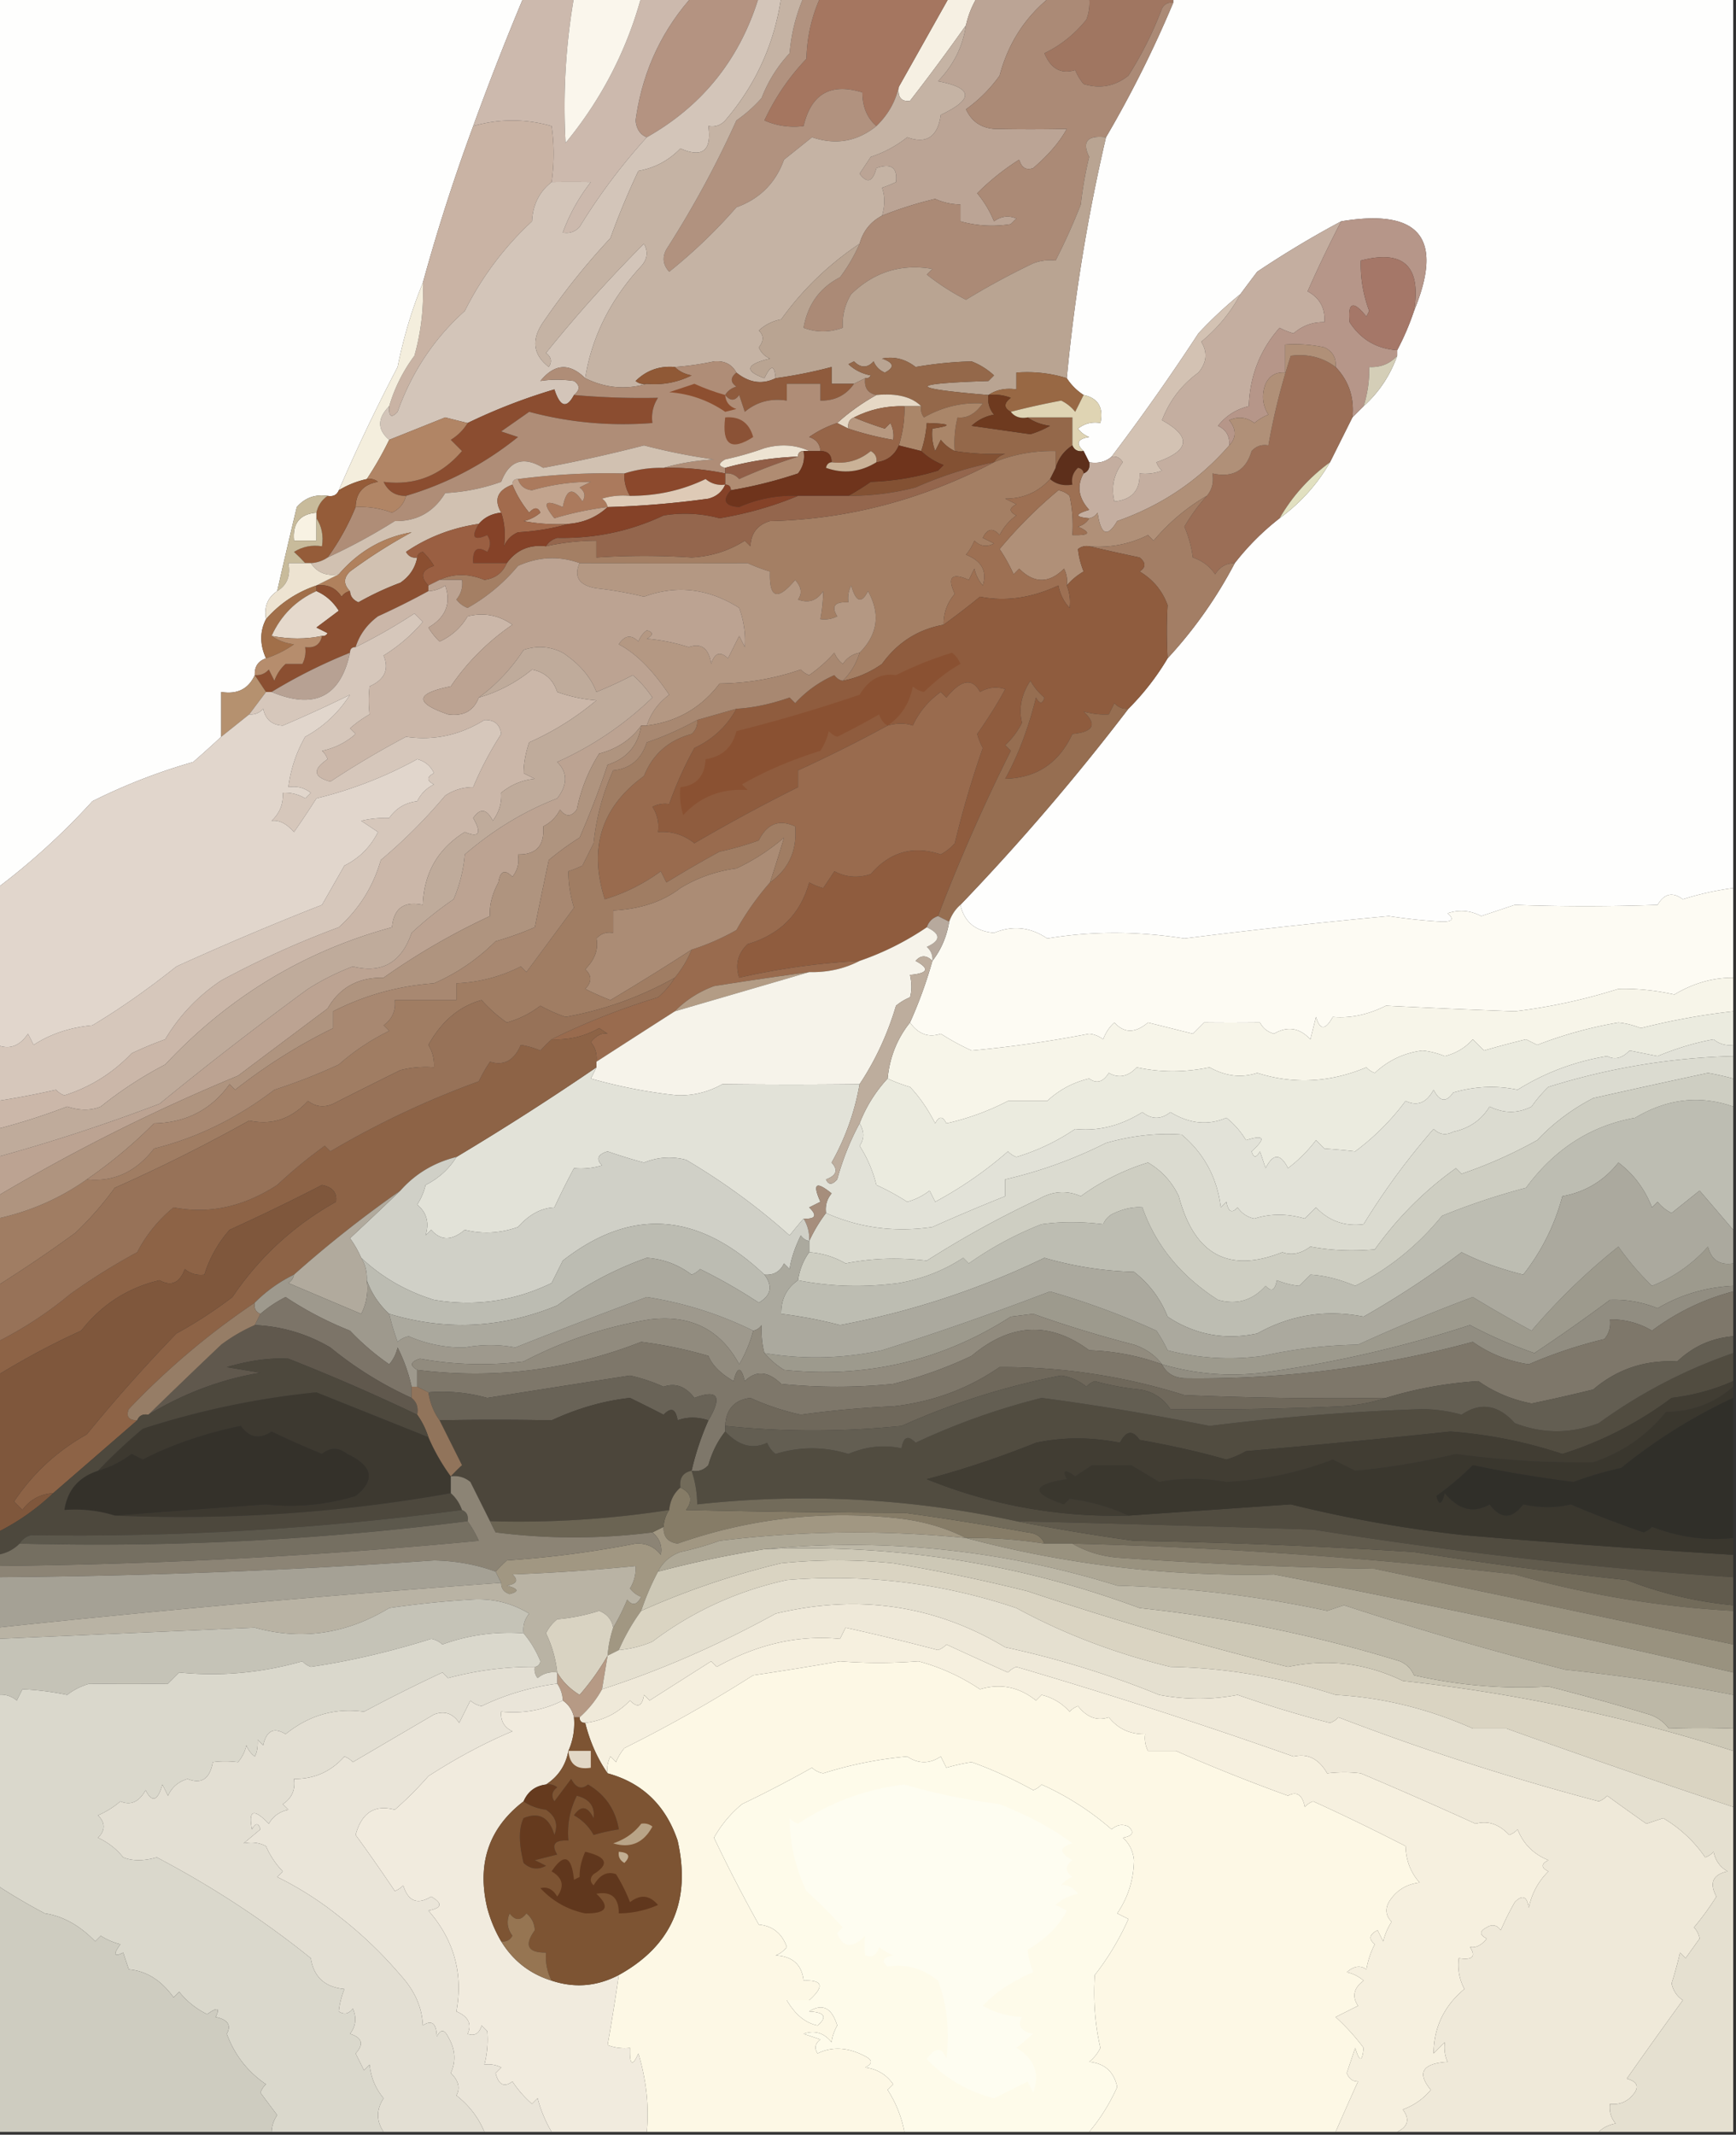 <svg xmlns="http://www.w3.org/2000/svg" width="310" height="381" style="shape-rendering:geometricPrecision;text-rendering:geometricPrecision;image-rendering:optimizeQuality;fill-rule:evenodd;clip-rule:evenodd"><rect width="100%" height="100%" fill="#333333" stroke="none"/><path style="opacity:1" fill="#fefefd" d="M-.5-.5h94a502.449 502.449 0 0 0-9 23 342.351 342.351 0 0 0-9 28c-1.914 4.621-3.414 9.621-4.5 15a330.407 330.407 0 0 0-10.5 22c-.342.838-1.008 1.172-2 1-2.222-.322-4.056.345-5.5 2a1115.403 1115.403 0 0 0-3.5 15c-1.713 1.135-2.38 2.802-2 5-1.123 2.188-1.123 4.521 0 7-1.406.473-2.073 1.473-2 3-1.142 2.472-3.142 3.472-6 3v8a208.89 208.89 0 0 1-5 4.5 103.926 103.926 0 0 0-18 7 123.755 123.755 0 0 1-17 15.5V-.5z"/><path style="opacity:1" fill="#f6f0e3" d="M169.5-.5h5a16.336 16.336 0 0 0-2 5 368.711 368.711 0 0 1-10 13.5c-1.561.188-2.228-.645-2-2.5 2.988-5.306 5.988-10.64 9-16z"/><path style="opacity:1" fill="#fefefd" d="M209.5-.5h100v159a54.293 54.293 0 0 0-9 2c-1.806-1.359-3.306-1.025-4.5 1-8.66.307-17.16.307-25.5 0l-6 2c-1.932-1.02-3.932-1.187-6-.5 1.206 1.018.873 1.518-1 1.5a95.496 95.496 0 0 1-9.5-1 1165.462 1165.462 0 0 0-36.5 4c-8.444-1.321-16.61-1.321-24.5 0-2.993-2.041-6.159-2.374-9.5-1-3.322-.299-5.322-1.965-6-5a409.243 409.243 0 0 0 30-35 45.59 45.59 0 0 0 7-9 78.995 78.995 0 0 0 12-17 45.428 45.428 0 0 1 8-8c3.734-2.731 6.734-6.064 9-10l4-8 2-2c2.741-2.475 4.741-5.475 6-9v-1a45.773 45.773 0 0 0 3-7c5.361-12.983 1.028-18.316-13-16a174.932 174.932 0 0 0-15 9 512.469 512.469 0 0 0-3 4 73.56 73.56 0 0 0-7.5 7 388.17 388.17 0 0 1-15.5 22c-1.068.934-2.401 1.268-4 1l-1-2c-1.453-1.325-1.119-2.158 1-2.5a4.451 4.451 0 0 1-2-1.5c1.189-.929 2.522-1.262 4-1 .584-2.785-.416-4.452-3-5a10.177 10.177 0 0 1-3-3 321.003 321.003 0 0 1 7-43 201.547 201.547 0 0 0 12-24v-1z"/><path style="opacity:1" fill="#a07661" d="M194.5-.5h15v1c-.876-.13-1.543.202-2 1a64.28 64.28 0 0 1-6 12c-2.381 1.893-5.047 2.393-8 1.5a9.457 9.457 0 0 1-1.5-2.5c-2.515.791-4.349-.209-5.5-3 2.91-1.402 5.41-3.402 7.5-6a8.43 8.43 0 0 0 .5-4z"/><path style="opacity:1" fill="#b49381" d="M123.5-.5h12c-3.377 11.035-10.043 19.369-20 25-1.193-.47-1.86-1.47-2-3 1.149-8.435 4.482-15.768 10-22z"/><path style="opacity:1" fill="#a57660" d="M146.5-.5h23c-3.012 5.36-6.012 10.694-9 16-.603 2.675-1.936 5.008-4 7-1.664-1.449-2.498-3.449-2.5-6-5.649-1.759-9.149.241-10.5 6a13.118 13.118 0 0 1-7-1 40.814 40.814 0 0 1 7.5-11c.107-3.92.94-7.587 2.5-11z"/><path style="opacity:1" fill="#bba495" d="M174.5-.5h13c-4.471 3.582-7.471 8.25-9 14a25.647 25.647 0 0 1-6 6c.972 2.137 2.639 3.303 5 3.5 4.341.093 8.674.093 13 0-1.26 2.317-3.26 4.65-6 7-1.244.456-2.077-.044-2.5-1.5a42.46 42.46 0 0 0-7.5 6 18.915 18.915 0 0 1 3 5c1.268-.928 2.601-1.095 4-.5l-1 1a20.681 20.681 0 0 1-9-.5v-3c-1.56-.02-3.06-.352-4.5-1a65.714 65.714 0 0 0-9.5 3c.552-1.83.552-3.497 0-5a20.84 20.84 0 0 0 2.5-1c.301-2.591-.866-3.425-3.5-2.5-.649 2.48-1.649 2.814-3 1l2-3a20.883 20.883 0 0 0 6.5-3.5c3.446 1.261 5.446-.072 6-4 5.934-2.806 5.768-4.806-.5-6 2.762-2.857 4.429-6.19 5-10a16.336 16.336 0 0 1 2-5z"/><path style="opacity:1" fill="#c9b3a4" d="M98.5 32.5c-2.194 1.721-3.361 4.055-3.5 7a55.587 55.587 0 0 0-12 16c-5.461 4.893-9.461 10.893-12 18-1.107 1.212-1.607.879-1.5-1a28.522 28.522 0 0 1 4.5-9 41.07 41.07 0 0 0 1.5-13 342.351 342.351 0 0 1 9-28c4.636-1.328 9.303-1.328 14 0 .476 3.24.476 6.573 0 10z"/><path style="opacity:1" fill="#b1927f" d="M143.5-.5h3c-1.56 3.413-2.393 7.08-2.5 11a40.814 40.814 0 0 0-7.5 11 13.118 13.118 0 0 0 7 1c1.351-5.759 4.851-7.759 10.5-6 .002 2.551.836 4.551 2.5 6-3.442 2.768-7.275 3.435-11.5 2l-5 4c-1.5 4.167-4.333 7-8.5 8.5a92.879 92.879 0 0 1-12 11.5c-1.114-1.223-1.281-2.556-.5-4a180.531 180.531 0 0 0 12.5-23 25.501 25.501 0 0 0 4.5-4 24.834 24.834 0 0 1 5-8 32.078 32.078 0 0 1 2.5-10z"/><path style="opacity:1" fill="#ccb9ad" d="M93.5-.5h9a114.586 114.586 0 0 0-1.5 26c6.362-7.725 10.862-16.391 13.5-26h9c-5.518 6.232-8.851 13.565-10 22 .14 1.53.807 2.53 2 3a106.328 106.328 0 0 0-12 16c-.825.886-1.825 1.219-3 1 1.165-3.193 2.831-6.193 5-9a292.72 292.72 0 0 0-7 0c.476-3.427.476-6.76 0-10-4.697-1.328-9.364-1.328-14 0 2.78-7.66 5.78-15.327 9-23z"/><path style="opacity:1" fill="#faf6ec" d="M102.5-.5h12c-2.638 9.609-7.138 18.275-13.5 26a114.586 114.586 0 0 1 1.5-26z"/><path style="opacity:1" fill="#d3c5b9" d="M135.5-.5h4c-1.212 8.305-4.545 15.638-10 22-.825.886-1.825 1.219-3 1 .607 4.403-1.06 5.736-5 4-2.07 2.142-4.57 3.476-7.5 4a133.158 133.158 0 0 0-5 12 126.347 126.347 0 0 0-12 15c-2.16 3.139-1.827 5.806 1 8 .617-.95.45-1.782-.5-2.5A244.14 244.14 0 0 1 115 43.5c.781 1.444.614 2.777-.5 4-5.498 5.97-8.831 12.637-10 20-2.813-2.77-5.48-2.603-8 .5 1.943-.305 3.943-.305 6 0 1.098.77 1.098 1.603 0 2.5-1.315 2.476-2.482 2.142-3.5-1a102.208 102.208 0 0 0-15.5 6c-1.317-.321-2.65-.654-4-1-3.35 1.343-6.683 2.677-10 4-2.147-1.822-2.147-3.822 0-6-.107 1.879.393 2.212 1.5 1 2.539-7.107 6.539-13.107 12-18a55.587 55.587 0 0 1 12-16c.139-2.945 1.306-5.279 3.5-7a292.72 292.72 0 0 1 7 0c-2.169 2.807-3.835 5.807-5 9 1.175.219 2.175-.114 3-1a106.328 106.328 0 0 1 12-16c9.957-5.631 16.623-13.965 20-25z"/><path style="opacity:1" fill="#c5b3a4" d="M139.5-.5h4a32.078 32.078 0 0 0-2.5 10 24.834 24.834 0 0 0-5 8 25.501 25.501 0 0 1-4.5 4 180.531 180.531 0 0 1-12.5 23c-.781 1.444-.614 2.777.5 4a92.879 92.879 0 0 0 12-11.5c4.167-1.5 7-4.333 8.5-8.5l5-4c4.225 1.435 8.058.768 11.5-2 2.064-1.992 3.397-4.325 4-7-.228 1.855.439 2.688 2 2.5a368.711 368.711 0 0 0 10-13.5c-.571 3.81-2.238 7.143-5 10 6.268 1.194 6.434 3.194.5 6-.554 3.928-2.554 5.261-6 4a20.883 20.883 0 0 1-6.5 3.5l-2 3c1.351 1.814 2.351 1.48 3-1 2.634-.925 3.801-.091 3.5 2.5-.92.43-1.753.764-2.5 1 .552 1.503.552 3.17 0 5-2.043 1.08-3.376 2.746-4 5-5.536 3.705-10.203 8.205-14 13.5-1.544.29-2.877.956-4 2 .924.85.924 1.85 0 3 .405.945 1.072 1.612 2 2-4.307 1.021-4.641 2.188-1 3.5 1.149-2.425 1.816-2.425 2 0-2.377 1.172-4.71.839-7-1-.812-1.493-2.145-2.16-4-2a50.79 50.79 0 0 1-7 1c-2.726-.236-5.059.597-7 2.5a2.427 2.427 0 0 0 2 .5c-3.74 1.103-7.406.77-11-1 1.169-7.363 4.502-14.03 10-20 1.114-1.223 1.281-2.556.5-4A244.14 244.14 0 0 0 97.5 63c.95.718 1.117 1.55.5 2.5-2.827-2.194-3.16-4.861-1-8a126.347 126.347 0 0 1 12-15 133.158 133.158 0 0 1 5-12c2.93-.524 5.43-1.858 7.5-4 3.94 1.736 5.607.403 5-4 1.175.219 2.175-.114 3-1 5.455-6.362 8.788-13.695 10-22z"/><path style="opacity:1" fill="#ab8a76" d="M187.5-.5h7a8.43 8.43 0 0 1-.5 4c-2.09 2.598-4.59 4.598-7.5 6 1.151 2.791 2.985 3.791 5.5 3 .374.916.874 1.75 1.5 2.5 2.953.893 5.619.393 8-1.5a64.28 64.28 0 0 0 6-12c.457-.798 1.124-1.13 2-1a201.547 201.547 0 0 1-12 24c-3.338-.39-4.338.776-3 3.5a65.832 65.832 0 0 0-1.5 8.5 111.482 111.482 0 0 1-4.5 10 8.435 8.435 0 0 0-4 .5 132.872 132.872 0 0 0-12 6.5 41.767 41.767 0 0 1-7-4.5l1-1c-5.571-.969-10.405.531-14.5 4.5a10.1 10.1 0 0 0-1.5 6c-2.395.864-4.729.864-7 0 .728-4.154 2.895-7.154 6.5-9a30.126 30.126 0 0 0 3.5-6c.624-2.254 1.957-3.92 4-5a65.714 65.714 0 0 1 9.5-3c1.44.648 2.94.98 4.5 1v3c2.969.829 5.969.995 9 .5l1-1c-1.399-.595-2.732-.428-4 .5a18.915 18.915 0 0 0-3-5 42.46 42.46 0 0 1 7.5-6c.423 1.456 1.256 1.956 2.5 1.5 2.74-2.35 4.74-4.683 6-7-4.326.093-8.659.093-13 0-2.361-.197-4.028-1.363-5-3.5a25.647 25.647 0 0 0 6-6c1.529-5.75 4.529-10.418 9-14z"/><path style="opacity:1" fill="#b9a492" d="M197.5 24.5a321.003 321.003 0 0 0-7 43c-2.891-.903-5.891-1.236-9-1v3c-1.915-.284-3.581.049-5 1-14.471-1.203-14.471-2.037 0-2.5l1-1a12.412 12.412 0 0 0-4-2.5 68.719 68.719 0 0 0-10 1c-1.831-1.43-3.831-1.93-6-1.5 2.145.743 2.311 1.576.5 2.5-.945-.405-1.612-1.072-2-2-1.113 1.211-2.28 1.211-3.5 0l-1 .5c1.123 1.044 2.456 1.71 4 2-.228.399-.562.565-1 .5l-2 1h-4v-3a81.916 81.916 0 0 1-10 2c-.184-2.425-.851-2.425-2 0-3.641-1.312-3.307-2.479 1-3.5-.928-.388-1.595-1.055-2-2 .924-1.15.924-2.15 0-3 1.123-1.044 2.456-1.71 4-2 3.797-5.295 8.464-9.795 14-13.5a30.126 30.126 0 0 1-3.5 6c-3.605 1.846-5.772 4.846-6.5 9 2.271.864 4.605.864 7 0a10.1 10.1 0 0 1 1.5-6c4.095-3.969 8.929-5.469 14.5-4.5l-1 1a41.767 41.767 0 0 0 7 4.5c3.87-2.362 7.87-4.529 12-6.5a8.435 8.435 0 0 1 4-.5 111.482 111.482 0 0 0 4.5-10 65.832 65.832 0 0 1 1.5-8.5c-1.338-2.724-.338-3.89 3-3.5z"/><path style="opacity:1" fill="#c4aea0" d="M239.5 39.5a216.41 216.41 0 0 0-6 12.5c2.171 1.174 3.171 3.007 3 5.5-2.07-.051-3.903.615-5.5 2a11.47 11.47 0 0 1-2.5-1c-3.482 3.934-5.315 8.6-5.5 14-2.255.542-4.088 1.709-5.5 3.5 1.473.71 2.14 1.876 2 3.5-5.387 6.208-12.053 10.708-20 13.5-1.763 3.012-2.93 2.512-3.5-1.5-.383.556-.883.89-1.5 1-2.597-.22-2.597-.72 0-1.5-1.918-2.109-2.251-4.275-1-6.5.838-.342 1.172-1.008 1-2 1.599.268 2.932-.066 4-1 .876-.13 1.543.203 2 1-1.617 2.132-2.117 4.465-1.5 7 3.094-.293 4.594-1.96 4.5-5a8.435 8.435 0 0 0 4-.5 3.647 3.647 0 0 1-1-1.5c5.981-2.061 6.314-4.561 1-7.5 1.319-3.467 3.486-6.3 6.5-8.5 1.505-1.798 1.672-3.632.5-5.5 2.947-2.436 5.28-5.269 7-8.5a512.469 512.469 0 0 1 3-4c4.89-3.274 9.89-6.274 15-9z"/><path style="opacity:1" fill="#b69689" d="M252.5 55.5c1.318-7.994-1.848-10.994-9.5-9-.092 3.047.408 6.047 1.5 9l-.5 1c-2.351-2.933-3.351-2.6-3 1 1.985 3.077 4.818 4.743 8.5 5v1c-1.32 1.442-2.986 2.109-5 2a21.434 21.434 0 0 1-1 7l-2 2c.371-3.503-.629-6.503-3-9 .14-1.624-.527-2.79-2-3.5a24.939 24.939 0 0 0-7-.5v5c-1.624-.14-2.79.527-3.5 2-.743 1.94-.576 3.774.5 5.5a9.465 9.465 0 0 0-2.5 1.5c-1.388-1.054-2.888-1.22-4.5-.5 1.301 1.615 1.301 3.115 0 4.5.14-1.624-.527-2.79-2-3.5 1.412-1.791 3.245-2.958 5.5-3.5.185-5.4 2.018-10.066 5.5-14a11.47 11.47 0 0 0 2.5 1c1.597-1.385 3.43-2.051 5.5-2 .171-2.493-.829-4.326-3-5.5a216.41 216.41 0 0 1 6-12.5c14.028-2.316 18.361 3.017 13 16z"/><path style="opacity:1" fill="#a57768" d="M252.5 55.5a45.773 45.773 0 0 1-3 7c-3.682-.257-6.515-1.923-8.5-5-.351-3.6.649-3.933 3-1l.5-1c-1.092-2.953-1.592-5.953-1.5-9 7.652-1.994 10.818 1.006 9.5 9z"/><path style="opacity:1" fill="#f4eedd" d="M75.5 50.5a41.07 41.07 0 0 1-1.5 13 28.522 28.522 0 0 0-4.5 9c-2.147 2.178-2.147 4.178 0 6a59.859 59.859 0 0 1-4 7 16.328 16.328 0 0 0-5 2 330.407 330.407 0 0 1 10.5-22c1.086-5.379 2.586-10.379 4.5-15z"/><path style="opacity:1" fill="#d4ceb7" d="M249.5 63.5c-1.259 3.525-3.259 6.525-6 9a21.434 21.434 0 0 0 1-7c2.014.109 3.68-.558 5-2z"/><path style="opacity:1" fill="#94684a" d="M176.5 70.5c-.17 1.322.163 2.489 1 3.5-1.544.29-2.877.956-4 2l10.5 1.5a16.23 16.23 0 0 0 3.5-1.5c-1.558-.21-2.891-.71-4-1.5h8v5c-1.478.948-2.478 2.28-3 4v-3c-3.831-.084-7.498.582-11 2 .418-.722 1.084-1.222 2-1.5-3.186.114-6.186-.053-9-.5a18.452 18.452 0 0 1 .5-6c1.676.205 3.176-.628 4.5-2.5-3.709-.212-7.209.622-10.5 2.5a2.429 2.429 0 0 1-.5-2c-1.701-1.684-4.368-2.35-8-2-1.548-.321-2.215-1.321-2-3 .438.065.772-.101 1-.5-1.544-.29-2.877-.956-4-2l1-.5c1.22 1.211 2.387 1.211 3.5 0 .388.928 1.055 1.595 2 2 1.811-.924 1.645-1.757-.5-2.5 2.169-.43 4.169.07 6 1.5a68.719 68.719 0 0 1 10-1 12.412 12.412 0 0 1 4 2.5l-1 1c-14.471.463-14.471 1.297 0 2.5z"/><path style="opacity:1" fill="#8f5b3d" d="M152.5 68.5c-1.423 2.045-3.423 3.045-6 3v-3h-6v3c-2.865-.445-5.365.222-7.5 2l-1-3c-.77 1.098-1.603 1.098-2.5 0 .418-.722 1.084-1.222 2-1.5-1.098-.77-1.098-1.603 0-2.5 2.29 1.839 4.623 2.172 7 1a81.916 81.916 0 0 0 10-2v3h4z"/><path style="opacity:1" fill="#986844" d="M190.5 67.5a10.177 10.177 0 0 0 3 3l-1.5 3a7.248 7.248 0 0 0-2.5-2c-3.14.59-6.14 1.256-9 2-1.274-.69-1.274-1.523 0-2.5a8.435 8.435 0 0 0-4-.5c1.419-.951 3.085-1.284 5-1v-3c3.109-.236 6.109.097 9 1z"/><path style="opacity:1" fill="#8b4d30" d="M102.5 70.5c4.919.438 9.919.605 15 .5-.88 1.356-1.214 2.856-1 4.5-7.543.583-14.876-.084-22-2l-5 3.5 3 1c-6.005 4.835-12.671 8.335-20 10.5-1.859.04-3.192-.794-4-2.5 5.57.723 10.237-1.11 14-5.5l-2-2c1.27-.788 2.27-1.788 3-3a102.208 102.208 0 0 1 15.5-6c1.018 3.142 2.185 3.476 3.5 1z"/><path style="opacity:1" fill="#6e3a1f" d="M176.5 70.5a8.435 8.435 0 0 1 4 .5c-1.274.977-1.274 1.81 0 2.5.709.904 1.709 1.237 3 1 1.109.79 2.442 1.29 4 1.5a16.23 16.23 0 0 1-3.5 1.5L173.5 76c1.123-1.044 2.456-1.71 4-2-.837-1.011-1.17-2.178-1-3.5z"/><path style="opacity:1" fill="#e6d8c5" d="M156.5 70.5c3.632-.35 6.299.316 8 2h-3c-3.192-.096-6.192.571-9 2-.838.342-1.172 1.008-1 2l-2-1c2.08-1.887 4.414-3.554 7-5z"/><path style="opacity:1" fill="#aa8669" d="M170.5 80.5c-.958-.453-1.792-1.12-2.5-2l-1 2a8.43 8.43 0 0 1-.5-4c3.672-.545 3.338-.878-1-1a20.691 20.691 0 0 1-1 5l-4-1a21.434 21.434 0 0 0 1-7h3a2.429 2.429 0 0 0 .5 2c3.291-1.878 6.791-2.712 10.5-2.5-1.324 1.872-2.824 2.705-4.5 2.5a18.452 18.452 0 0 0-.5 6z"/><path style="opacity:1" fill="#af8d77" d="M131.5 66.5c-1.098.897-1.098 1.73 0 2.5-.916.278-1.582.778-2 1.5.897 1.098 1.73 1.098 2.5 0l1 3c2.135-1.778 4.635-2.445 7.5-2v-3h6v3c2.577.045 4.577-.955 6-3l2-1c-.215 1.679.452 2.679 2 3-2.586 1.446-4.92 3.113-7 5a19.168 19.168 0 0 0-5 2.5c1.256.417 1.923 1.25 2 2.5h-2c-2.466-1.134-5.133-1.3-8-.5a54.644 54.644 0 0 1-7 2c-1.238.69-1.238 1.19 0 1.5v1a49.393 49.393 0 0 0-11-1c2.805-.82 5.805-1.32 9-1.5a111.46 111.46 0 0 1-12.5-2.5 273.327 273.327 0 0 1-18 4c-3.542-2.141-6.042-1.308-7.5 2.5a34.784 34.784 0 0 1-10 2c-2.058 3.397-5.058 5.063-9 5a105.084 105.084 0 0 1-12 6.5 43.112 43.112 0 0 0 5-9c2.234-.12 4.401.213 6.5 1 1.31-.63 2.144-1.63 2.5-3 7.329-2.165 13.995-5.665 20-10.5l-3-1 5-3.5c7.124 1.916 14.457 2.583 22 2-.214-1.644.12-3.144 1-4.5a137.06 137.06 0 0 1-15-.5c1.098-.897 1.098-1.73 0-2.5-2.057-.305-4.057-.305-6 0 2.52-3.103 5.187-3.27 8-.5 3.594 1.77 7.26 2.103 11 1 2.82.252 5.486-.248 8-1.5-1.237-.232-2.237-.732-3-1.5a50.79 50.79 0 0 0 7-1c1.855-.16 3.188.507 4 2z"/><path style="opacity:1" fill="#8b5236" d="M129.5 74.5c2.614-.223 4.281.944 5 3.5-3.958 2.558-5.624 1.392-5-3.5z"/><path style="opacity:1" fill="#8d4f30" d="M129.5 70.5c.077 1.25.744 2.083 2 2.5l-2 .5c-3.012-2.06-6.345-3.226-10-3.5l4.5-1.5c1.8.82 3.634 1.486 5.5 2z"/><path style="opacity:1" fill="#905936" d="M120.5 65.5c.763.768 1.763 1.268 3 1.5-2.514 1.252-5.18 1.752-8 1.5a2.427 2.427 0 0 1-2-.5c1.941-1.903 4.274-2.736 7-2.5z"/><path style="opacity:1" fill="#dfd4b3" d="M193.5 70.5c2.584.548 3.584 2.215 3 5-1.478-.262-2.811.071-4 1a4.451 4.451 0 0 0 2 1.5c-2.119.342-2.453 1.175-1 2.5-.992.172-1.658-.162-2-1v-5h-8c-1.291.237-2.291-.096-3-1 2.86-.744 5.86-1.41 9-2a7.248 7.248 0 0 1 2.5 2l1.5-3z"/><path style="opacity:1" fill="#d3c2b3" d="M221.5 52.5c-1.72 3.231-4.053 6.064-7 8.5 1.172 1.868 1.005 3.702-.5 5.5-3.014 2.2-5.181 5.033-6.5 8.5 5.314 2.939 4.981 5.439-1 7.5a3.647 3.647 0 0 0 1 1.5 8.435 8.435 0 0 1-4 .5c.094 3.04-1.406 4.707-4.5 5-.617-2.535-.117-4.868 1.5-7-.457-.797-1.124-1.13-2-1a388.17 388.17 0 0 0 15.5-22 73.56 73.56 0 0 1 7.5-7z"/><path style="opacity:1" fill="#b79880" d="M152.5 74.5a61.284 61.284 0 0 0 5.5 2l1-1c.483.948.649 1.948.5 3a53.796 53.796 0 0 1-8-2c-.172-.992.162-1.658 1-2z"/><path style="opacity:1" fill="#966548" d="M161.5 72.5a21.434 21.434 0 0 1-1 7c-.762 1.762-2.096 2.762-4 3 .131-.876-.202-1.543-1-2-2.023 1.673-4.356 2.34-7 2 0-1.333-.667-2-2-2-.077-1.25-.744-2.083-2-2.5a19.168 19.168 0 0 1 5-2.5l2 1a53.796 53.796 0 0 0 8 2 4.934 4.934 0 0 0-.5-3l-1 1a61.284 61.284 0 0 1-5.5-2c2.808-1.429 5.808-2.096 9-2z"/><path style="opacity:1" fill="#ede3d2" d="M144.5 80.5h-1c-.667 0-1 .333-1 1a55.387 55.387 0 0 0-13 2c-1.238-.31-1.238-.81 0-1.5a54.644 54.644 0 0 0 7-2c2.867-.8 5.534-.634 8 .5z"/><path style="opacity:1" fill="#835133" d="M170.5 80.5c2.814.447 5.814.614 9 .5-.916.278-1.582.778-2 1.5a68.492 68.492 0 0 0-14 4.5 47.181 47.181 0 0 1-12 1.5 51.19 51.19 0 0 0 4-2.5 46.23 46.23 0 0 0 12-2l1-1c-1.566-.608-2.9-1.442-4-2.5a20.691 20.691 0 0 0 1-5c4.338.122 4.672.455 1 1a8.43 8.43 0 0 0 .5 4l1-2c.708.88 1.542 1.547 2.5 2z"/><path style="opacity:1" fill="#b18565" d="M83.5 75.5c-.73 1.212-1.73 2.212-3 3l2 2c-3.763 4.39-8.43 6.223-14 5.5.808 1.706 2.141 2.54 4 2.5-.356 1.37-1.19 2.37-2.5 3a15.902 15.902 0 0 0-6.5-1c.06-2.55 1.394-4.05 4-4.5a2.428 2.428 0 0 0-2-.5 59.859 59.859 0 0 0 4-7c3.317-1.323 6.65-2.657 10-4 1.35.346 2.683.679 4 1z"/><path style="opacity:1" fill="#9b6e56" d="M238.5 65.5c2.371 2.497 3.371 5.497 3 9l-4 8c-3.734 2.731-6.734 6.064-9 10a45.428 45.428 0 0 0-8 8c-1.517.011-2.684.677-3.5 2-.991-1.439-2.324-2.439-4-3a20.428 20.428 0 0 0-1.5-5.5 33.685 33.685 0 0 1 4-5.5c.934-1.068 1.268-2.401 1-4 3.645.82 5.978-.513 7-4 .825-.886 1.825-1.219 3-1a114.953 114.953 0 0 1 4-16c3.013-.393 5.68.274 8 2z"/><path style="opacity:1" fill="#915e47" d="M142.5 81.5a94.47 94.47 0 0 0-10.5 4c-.671-.752-1.504-1.086-2.5-1v-1a55.387 55.387 0 0 1 13-2z"/><path style="opacity:1" fill="#5d2f1b" d="M191.5 79.5c.342.838 1.008 1.172 2 1l1 2c.172.992-.162 1.658-1 2-.06-.543-.393-.876-1-1-.886.825-1.219 1.825-1 3-1.599.268-2.932-.066-4-1l1-2c.522-1.72 1.522-3.052 3-4z"/><path style="opacity:1" fill="#b08c72" d="M143.5 80.5c.262 1.478-.071 2.811-1 4a78.972 78.972 0 0 1-12 3c0-.667-.333-1-1-1v-2c.996-.086 1.829.248 2.5 1a94.47 94.47 0 0 1 10.5-4c0-.667.333-1 1-1z"/><path style="opacity:1" fill="#ab7a5d" d="M111.5 84.5c-.067 1.459.266 2.792 1 4a12.935 12.935 0 0 0-5 .5c.556.383.889.883 1 1.5a56.935 56.935 0 0 0-9.5 2c-2.257-2.786-1.757-3.453 1.5-2 .642-3.297 1.809-3.63 3.5-1 .617-.95.451-1.782-.5-2.5l2-1c-3.515.001-7.015.501-10.5 1.5-1.301-.139-2.134-.805-2.5-2a123.928 123.928 0 0 1 19-1z"/><path style="opacity:1" fill="#8b482c" d="M118.5 83.5a49.393 49.393 0 0 1 11 1v2c-1.322.17-2.489-.163-3.5-1-4.153 2.01-8.653 3.01-13.5 3-.734-1.208-1.067-2.541-1-4a21.445 21.445 0 0 1 7-1z"/><path style="opacity:1" fill="#6f341c" d="m160.5 79.5 4 1c1.1 1.058 2.434 1.892 4 2.5l-1 1a46.23 46.23 0 0 1-12 2 51.19 51.19 0 0 1-4 2.5h-9a23.455 23.455 0 0 0-10.5 2c-2.578-.182-3.078-1.182-1.5-3a78.972 78.972 0 0 0 12-3c.929-1.189 1.262-2.522 1-4h3c1.333 0 2 .667 2 2-.543.06-.876.393-1 1 3.126 1.11 6.126.777 9-1 1.904-.238 3.238-1.238 4-3z"/><path style="opacity:1" fill="#cab297" d="M156.5 82.5c-2.874 1.777-5.874 2.11-9 1 .124-.607.457-.94 1-1 2.644.34 4.977-.327 7-2 .798.457 1.131 1.124 1 2z"/><path style="opacity:1" fill="#c2a48e" d="M92.5 85.5c.366 1.195 1.199 1.861 2.5 2 3.485-.999 6.985-1.499 10.5-1.5l-2 1c.951.718 1.117 1.55.5 2.5-1.691-2.63-2.858-2.297-3.5 1-3.257-1.453-3.757-.786-1.5 2a56.935 56.935 0 0 1 9.5-2c-1.926 1.793-4.259 2.793-7 3a32.437 32.437 0 0 1-8-.5 6.807 6.807 0 0 0 3-1.5c-.438-1.006-1.104-1.006-2 0a19.228 19.228 0 0 1-3-5c0-.667.333-1 1-1z"/><path style="opacity:1" fill="#955c39" d="M65.5 85.5a2.428 2.428 0 0 1 2 .5c-2.606.45-3.94 1.95-4 4.5a43.112 43.112 0 0 1-5 9 5.727 5.727 0 0 1-3 1h-1a30.943 30.943 0 0 0-2-2c1.545-.952 3.212-1.285 5-1 .285-1.915-.049-3.581-1-5v-1c.282-1.278.949-2.278 2-3 .992.172 1.658-.162 2-1a16.328 16.328 0 0 1 5-2z"/><path style="opacity:1" fill="#decab6" d="M129.5 86.5c-.558 1.29-1.558 2.123-3 2.5-5.977.83-11.977 1.33-18 1.5-.111-.617-.444-1.117-1-1.5a12.935 12.935 0 0 1 5-.5c4.847.01 9.347-.99 13.5-3 1.011.837 2.178 1.17 3.5 1z"/><path style="opacity:1" fill="#d1c1b1" d="M118.5 83.5a21.445 21.445 0 0 0-7 1c-6.369-.153-12.703.18-19 1-.667 0-1 .333-1 1-2.674 1-3.34 2.666-2 5-1.653.16-2.986.826-4 2-4.795.705-9.128 2.372-13 5 .457.797 1.124 1.13 2 1-.359 1.871-1.359 3.371-3 4.5a52.161 52.161 0 0 0-7.5 3.5c-.965-.43-1.465-1.096-1.5-2-1.184-1.188-1.184-2.355 0-3.5a94.079 94.079 0 0 1 11-7c-5.16.918-9.493 3.418-13 7.5-2.198.38-3.865-.287-5-2a5.727 5.727 0 0 0 3-1 105.084 105.084 0 0 0 12-6.5c3.942.063 6.942-1.603 9-5a34.784 34.784 0 0 0 10-2c1.458-3.808 3.958-4.641 7.5-2.5a273.327 273.327 0 0 0 18-4 111.46 111.46 0 0 0 12.5 2.5c-3.195.18-6.195.68-9 1.5z"/><path style="opacity:1" fill="#e1e0c0" d="M237.5 82.5c-2.266 3.936-5.266 7.269-9 10 2.266-3.936 5.266-7.269 9-10z"/><path style="opacity:1" fill="#a26b4d" d="M91.5 86.5a19.228 19.228 0 0 0 3 5c.896-1.006 1.562-1.006 2 0a6.807 6.807 0 0 1-3 1.5c2.646.497 5.313.664 8 .5-2.805.82-5.805 1.32-9 1.5-1.167.5-2 1.333-2.5 2.5.284-2.18.117-4.18-.5-6-1.34-2.334-.674-4 2-5z"/><path style="opacity:1" fill="#f8f2e3" d="M56.5 91.5v5h-4c-.303-3.088 1.03-4.754 4-5z"/><path style="opacity:1" fill="#a47f64" d="m188.5 83.5-1 2c-2.084 2.33-4.751 3.497-8 3.5l2 1c-1.333.667-1.333 1.333 0 2-1.27.9-2.27 2.066-3 3.5-1.175-1.355-2.175-1.188-3 .5l2 1c-1.284.684-2.451.517-3.5-.5a9.457 9.457 0 0 1-1.5 2.5c2.803 1.112 3.803 2.946 3 5.5a6.802 6.802 0 0 1-1.5-3l-1 2c-3.057-1.352-3.89-.519-2.5 2.5-1.356 1.567-2.023 3.4-2 5.5-4.567.829-8.233 3.162-11 7-2.162 1.52-4.495 2.52-7 3a11.743 11.743 0 0 0 3-5c3.254-3.279 3.754-6.946 1.5-11-1.16 2.297-2.16 1.964-3-1a4.934 4.934 0 0 0-.5 3c-2.442-.146-3.109.687-2 2.5a4.934 4.934 0 0 1-3 .5c.315-1.726.481-3.393.5-5-1.133 1.711-2.633 2.211-4.5 1.5.78-1.073.613-2.24-.5-3.5-3.179 3.794-4.679 3.294-4.5-1.5a28.931 28.931 0 0 1-4-1.5c-9.82.06-19.82.06-30 0-3.677-1.313-7.343-1.147-11 .5a32.285 32.285 0 0 1-9 7.5 4.458 4.458 0 0 1-2-1.5c.837-1.011 1.17-2.178 1-3.5h-4c2.507-1.163 5.173-1.163 8 0 1.917-.254 3.25-1.254 4-3 1.713-2.35 4.047-3.35 7-3a41.742 41.742 0 0 1 9-1v3c5.734-.376 11.4-.376 17 0 3.498-.192 6.665-1.192 9.5-3l1 1c.11-2.348 1.277-3.848 3.5-4.5 13.846-.298 27.179-3.798 40-10.5 3.502-1.418 7.169-2.084 11-2v3z"/><path style="opacity:1" fill="#c8bb9b" d="M58.5 88.5c-1.051.722-1.718 1.722-2 3-2.97.246-4.303 1.912-4 5h4v-4c.951 1.419 1.285 3.085 1 5-1.788-.285-3.455.048-5 1 .743.682 1.41 1.349 2 2h-3c.423 2.281-.244 3.948-2 5 1.117-4.942 2.283-9.942 3.5-15 1.444-1.655 3.278-2.322 5.5-2z"/><path style="opacity:1" fill="#b09078" d="M238.5 65.5c-2.32-1.726-4.987-2.393-8-2a114.953 114.953 0 0 0-4 16c-1.175-.219-2.175.114-3 1-1.022 3.487-3.355 4.82-7 4 .268 1.599-.066 2.932-1 4-3.592 2.086-6.759 4.753-9.5 8l-1-1c-3.285 1.637-6.785 2.304-10.5 2a2.427 2.427 0 0 0-2 .5c.116 1.268.449 2.602 1 4-1.191.698-2.191 1.531-3 2.5a4.934 4.934 0 0 0-.5-3c-2.667 2.667-5.333 2.667-8 0l-1 1a29.536 29.536 0 0 0-2.5-4.5A80.376 80.376 0 0 1 189 87.5a3.942 3.942 0 0 1 2 1c.497 2.31.663 4.643.5 7 3.098.088 3.432-.412 1-1.5.916-.278 1.582-.778 2-1.5.617-.11 1.117-.444 1.5-1 .57 4.012 1.737 4.512 3.5 1.5 7.947-2.792 14.613-7.292 20-13.5 1.301-1.385 1.301-2.885 0-4.5 1.612-.72 3.112-.554 4.5.5a9.465 9.465 0 0 1 2.5-1.5c-1.076-1.726-1.243-3.56-.5-5.5.71-1.473 1.876-2.14 3.5-2v-5c2.357-.163 4.69.003 7 .5 1.473.71 2.14 1.876 2 3.5z"/><path style="opacity:1" fill="#94664d" d="M177.5 82.5c-12.821 6.702-26.154 10.202-40 10.5-2.223.652-3.39 2.152-3.5 4.5l-1-1c-2.835 1.808-6.002 2.808-9.5 3-5.6-.376-11.266-.376-17 0v-3a41.742 41.742 0 0 0-9 1c.418-.722 1.084-1.222 2-1.5 6.721.14 13.054-1.193 19-4a23.71 23.71 0 0 1 10 .5c4.944-.831 9.61-2.165 14-4h9c4.06.015 8.06-.485 12-1.5a68.492 68.492 0 0 1 14-4.5z"/><path style="opacity:1" fill="#b0815d" d="M62.5 105.5c-.617.111-1.117.444-1.5 1-1.049-1.607-2.549-2.273-4.5-2l4-2c3.507-4.082 7.84-6.582 13-7.5a94.079 94.079 0 0 0-11 7c-1.184 1.145-1.184 2.312 0 3.5z"/><path style="opacity:1" fill="#854228" d="M129.5 86.5c.667 0 1 .333 1 1-1.578 1.818-1.078 2.818 1.5 3a23.455 23.455 0 0 1 10.5-2c-4.39 1.835-9.056 3.169-14 4a23.71 23.71 0 0 0-10-.5c-5.946 2.807-12.279 4.14-19 4-.916.278-1.582.778-2 1.5-2.953-.35-5.287.65-7 3h-6c-.146-2.442.687-3.11 2.5-2 .667-1 .667-2 0-3-2.427 1.067-2.927.4-1.5-2 1.014-1.174 2.347-1.84 4-2 .617 1.82.784 3.82.5 6 .5-1.167 1.333-2 2.5-2.5 3.195-.18 6.195-.68 9-1.5 2.741-.207 5.074-1.207 7-3 6.023-.17 12.023-.67 18-1.5 1.442-.377 2.442-1.21 3-2.5z"/><path style="opacity:1" fill="#9a5f42" d="M85.5 93.5c-1.427 2.4-.927 3.067 1.5 2 .667 1 .667 2 0 3-1.813-1.11-2.646-.442-2.5 2h6c-.75 1.746-2.083 2.746-4 3-2.827-1.163-5.493-1.163-8 0l-2 1c-1.56-1.629-1.227-2.796 1-3.5a11.374 11.374 0 0 0-2-2.5c-.607.124-.94.457-1 1-.876.13-1.543-.203-2-1 3.872-2.628 8.205-4.295 13-5z"/><path style="opacity:1" fill="#a37e65" d="M215.5 88.5a33.685 33.685 0 0 0-4 5.5 20.428 20.428 0 0 1 1.5 5.5c1.676.561 3.009 1.561 4 3 .816-1.323 1.983-1.989 3.5-2a78.995 78.995 0 0 1-12 17c-.178-3.379-.178-6.545 0-9.5-.95-2.59-2.616-4.59-5-6 1.141-.741 1.141-1.575 0-2.5a470.1 470.1 0 0 1-9-2c3.715.304 7.215-.363 10.5-2l1 1c2.741-3.247 5.908-5.914 9.5-8z"/><path style="opacity:1" fill="#ede3d1" d="M54.5 100.5h1c1.135 1.713 2.802 2.38 5 2l-4 2c-3.526 1.19-6.526 3.19-9 6-.38-2.198.287-3.865 2-5 1.756-1.052 2.423-2.719 2-5h3z"/><path style="opacity:1" fill="#9d7053" d="M193.5 84.5c-1.251 2.225-.918 4.391 1 6.5-2.597.78-2.597 1.28 0 1.5-.418.722-1.084 1.222-2 1.5 2.432 1.088 2.098 1.588-1 1.5a24.935 24.935 0 0 0-.5-7 3.942 3.942 0 0 0-2-1A80.376 80.376 0 0 0 178.5 98a29.536 29.536 0 0 1 2.5 4.5l1-1c2.667 2.667 5.333 2.667 8 0 .483.948.649 1.948.5 3 .528 1.347.695 2.681.5 4-1.044-1.123-1.71-2.456-2-4-4.804 2.239-9.47 2.906-14 2a131.493 131.493 0 0 1-6.5 5c-.023-2.1.644-3.933 2-5.5-1.39-3.019-.557-3.852 2.5-2.5l1-2a6.802 6.802 0 0 0 1.5 3c.803-2.554-.197-4.388-3-5.5a9.457 9.457 0 0 0 1.5-2.5c1.049 1.017 2.216 1.184 3.5.5l-2-1c.825-1.688 1.825-1.855 3-.5.73-1.434 1.73-2.6 3-3.5-1.333-.667-1.333-1.333 0-2l-2-1c3.249-.003 5.916-1.17 8-3.5 1.068.934 2.401 1.268 4 1-.219-1.175.114-2.175 1-3 .607.124.94.457 1 1z"/><path style="opacity:1" fill="#a16f49" d="M56.5 104.5v1c-3.66 1.66-6.327 4.327-8 8 1.108.79 2.442 1.29 4 1.5a19.17 19.17 0 0 1-5 2.5c-1.123-2.479-1.123-4.812 0-7 2.474-2.81 5.474-4.81 9-6z"/><path style="opacity:1" fill="#e5d9cc" d="M56.5 105.5c1.634.707 2.968 1.873 4 3.5l-4 3 2 1c-.228.399-.562.565-1 .5-2.846.595-5.846.595-9 0 1.673-3.673 4.34-6.34 8-8z"/><path style="opacity:1" fill="#b49883" d="M103.5 100.5c10.18.06 20.18.06 30 0a28.931 28.931 0 0 0 4 1.5c-.179 4.794 1.321 5.294 4.5 1.5 1.113 1.26 1.28 2.427.5 3.5 1.867.711 3.367.211 4.5-1.5a29.812 29.812 0 0 1-.5 5 4.934 4.934 0 0 0 3-.5c-1.109-1.813-.442-2.646 2-2.5a4.934 4.934 0 0 1 .5-3c.84 2.964 1.84 3.297 3 1 2.254 4.054 1.754 7.721-1.5 11-1.235.221-2.235.888-3 2a4.457 4.457 0 0 1-1.5-2 25.513 25.513 0 0 1-4.5 4 3.647 3.647 0 0 1-1.5-1c-4.648 1.608-9.481 2.442-14.5 2.5-3.277 4.325-7.611 6.825-13 7.5.728-2.235 2.061-4.068 4-5.5-2.947-4.407-5.947-7.407-9-9 1.036-1.617 2.203-1.784 3.5-.5a4.457 4.457 0 0 1 1.5-2c1.196.346 1.196.846 0 1.5 2.595.226 5.095.726 7.5 1.5 2.228-.799 3.561.201 4 3 .605-1.981 1.605-2.315 3-1l2-4 1 2c.17-2.345-.163-4.679-1-7-5.497-3.48-11.164-4.147-17-2a65.81 65.81 0 0 0-8.5-1.5c-3.082-.521-4.082-2.021-3-4.5z"/><path style="opacity:1" fill="#8b4f31" d="M76.5 104.5v1a136.209 136.209 0 0 1-9 4.5c-1.964 1.451-3.297 3.284-4 5.5-.667 0-1 .333-1 1a94.287 94.287 0 0 0-14 7h-1l-2-3c.996.086 1.83-.248 2.5-1l1 2a7.292 7.292 0 0 1 2-3h3c.483-.948.65-1.948.5-3 1.679.215 2.679-.452 3-2 .438.065.772-.101 1-.5l-2-1 4-3c-1.032-1.627-2.366-2.793-4-3.5v-1c1.951-.273 3.451.393 4.5 2 .383-.556.883-.889 1.5-1 .035.904.535 1.57 1.5 2a52.161 52.161 0 0 1 7.5-3.5c1.641-1.129 2.641-2.629 3-4.5.06-.543.393-.876 1-1a11.374 11.374 0 0 1 2 2.5c-2.227.704-2.56 1.871-1 3.5z"/><path style="opacity:1" fill="#8f5c3e" d="M194.5 97.5a470.1 470.1 0 0 0 9 2c1.141.925 1.141 1.759 0 2.5 2.384 1.41 4.05 3.41 5 6-.178 2.955-.178 6.121 0 9.5a45.59 45.59 0 0 1-7 9c-.996.086-1.829-.248-2.5-1l-1 2c-1.373.096-2.873-.07-4.5-.5 2.448 2.3 1.781 3.633-2 4-2.403 5.193-6.403 7.86-12 8 2.31-4.2 4.143-9.033 5.5-14.5.654 1.196 1.154 1.196 1.5 0a10.756 10.756 0 0 1-2.5-3c-1.619 2.456-2.119 4.956-1.5 7.5a13.92 13.92 0 0 1-3 4l1 1a328.892 328.892 0 0 0-13 29.5c-1 .333-1.667 1-2 2a50.547 50.547 0 0 1-12 6 125.244 125.244 0 0 0-21.5 3c-.756-2.309-.256-4.309 1.5-6 5.765-1.69 9.432-5.356 11-11 .793.431 1.627.765 2.5 1 .546-.789 1.213-1.789 2-3 2.064 1.091 4.231 1.258 6.5.5 3.428-3.972 7.595-5.139 12.5-3.5a9.258 9.258 0 0 0 2.5-2 174.787 174.787 0 0 1 5-17 11.456 11.456 0 0 1-1-2.5c2.041-2.911 3.707-5.578 5-8-1.535-.496-3.035-.33-4.5.5-1.355-2.557-3.355-2.224-6 1l-1-1c-2.218 1.592-3.885 3.592-5 6-1.299-.466-2.799-.466-4.5 0a259.895 259.895 0 0 1-16 8v3a325.538 325.538 0 0 0-18.5 10c-1.897-1.516-4.064-2.183-6.5-2 .214-1.644-.12-3.144-1-4.5a4.934 4.934 0 0 1 3-.5 66.568 66.568 0 0 1 4.5-10c3.309-1.553 5.809-3.887 7.5-7 2.95-.159 6.117-.826 9.5-2l1 1a20.667 20.667 0 0 1 7-5c.383.556.883.889 1.5 1 2.505-.48 4.838-1.48 7-3 2.767-3.838 6.433-6.171 11-7a131.493 131.493 0 0 0 6.5-5c4.53.906 9.196.239 14-2 .29 1.544.956 2.877 2 4 .195-1.319.028-2.653-.5-4 .809-.969 1.809-1.802 3-2.5-.551-1.398-.884-2.732-1-4a2.427 2.427 0 0 1 2-.5z"/><path style="opacity:1" fill="#b68d6d" d="M48.5 113.5c3.154.595 6.154.595 9 0-.321 1.548-1.321 2.215-3 2a4.932 4.932 0 0 1-.5 3h-3a7.292 7.292 0 0 0-2 3l-1-2c-.67.752-1.504 1.086-2.5 1-.073-1.527.594-2.527 2-3a19.17 19.17 0 0 0 5-2.5c-1.558-.21-2.892-.71-4-1.5z"/><path style="opacity:1" fill="#b7a193" d="M62.5 116.5c-1.694 7.87-6.36 10.203-14 7a94.287 94.287 0 0 1 14-7z"/><path style="opacity:1" fill="#cbb7a9" d="M85.5 124.5a26.445 26.445 0 0 0 9.5-5c2.283.449 3.783 1.783 4.5 4 2.266.814 4.6 1.314 7 1.5a50.65 50.65 0 0 1-12 7.5c-.657 1.937-.99 3.77-1 5.5l2 1c-2.28.233-4.28 1.066-6 2.5.14 1.756-.36 3.422-1.5 5-1.085-2.157-2.251-2.324-3.5-.5 1.564 2.744 1.064 3.577-1.5 2.5-4.79 2.968-7.29 7.302-7.5 13-3.36-.71-5.193.624-5.5 4-15.705 4.265-29.205 12.431-40.5 24.5a69.912 69.912 0 0 0-11.5 7.5c-1.765.739-3.765.739-6 0a117.656 117.656 0 0 1-12.5 4v-5a150.178 150.178 0 0 0 10.5-2c.414.457.914.791 1.5 1 4.644-1.479 8.644-3.979 12-7.5a66.737 66.737 0 0 1 6-2.5 32.497 32.497 0 0 1 10-10.5 163.47 163.47 0 0 1 21-9.5c3.653-3.299 6.153-7.299 7.5-12 4.167-3.5 8-7.333 11.5-11.5 1.525-1.009 3.192-1.509 5-1.5 1.33-3.212 2.996-6.379 5-9.5-.234-1.732-1.234-2.566-3-2.5-4.377 2.726-9.044 3.726-14 3a160.058 160.058 0 0 0-13.5 8c-3.058-.824-3.224-2.158-.5-4a3.646 3.646 0 0 0-1-1.5 12.797 12.797 0 0 0 6-3l-1-1a20.495 20.495 0 0 1 3.5-2.5 21.405 21.405 0 0 1 0-5c2.692-1.202 3.526-3.036 2.5-5.5a29.857 29.857 0 0 0 7-6l-1.5-1.5a97.428 97.428 0 0 1-10.5 6c.703-2.216 2.036-4.049 4-5.5 3.11-1.416 6.11-2.916 9-4.5a5.575 5.575 0 0 0 3-1c1.096 3.195.096 5.695-3 7.5a11.371 11.371 0 0 0 2 2.5 10.912 10.912 0 0 0 5-4.5c2.887-.723 5.553-.223 8 1.5-4.393 3.012-8.06 6.679-11 11-6.351 1.265-6.518 2.932-.5 5 2.742.384 4.575-.616 5.5-3z"/><path style="opacity:1" fill="#b5916f" d="m45.5 120.5 2 3-3 4-5 4v-8c2.858.472 4.858-.528 6-3z"/><path style="opacity:1" fill="#d6c7bb" d="M-.5 196.5v-10c2.173.885 4.006.218 5.5-2l1 2c2.994-1.957 6.493-3.123 10.5-3.5 4.852-2.904 9.852-6.404 15-10.5a527.343 527.343 0 0 1 26-11l4-7c2.667-1.333 4.667-3.333 6-6l-3-2c1.52-.38 3.187-.546 5-.5 1.216-1.74 2.882-2.74 5-3a6.544 6.544 0 0 1 3-3c-1.333-.667-1.333-1.333 0-2-.59-1.299-1.59-2.132-3-2.5-5.635 3.104-11.635 5.437-18 7a163.712 163.712 0 0 1-4 6c-1.35-1.52-2.683-2.187-4-2 1.45-1.35 2.117-3.016 2-5a6.845 6.845 0 0 1 4 1l1-1c-1.189-.929-2.522-1.262-4-1a23.956 23.956 0 0 1 3-9c3.322-1.823 5.99-4.323 8-7.5a232.666 232.666 0 0 1-12 5.5c-1.925-.09-3.092-1.09-3.5-3-.67.752-1.504 1.086-2.5 1l3-4h1c7.64 3.203 12.306.87 14-7 0-.667.333-1 1-1a97.428 97.428 0 0 0 10.5-6l1.5 1.5a29.857 29.857 0 0 1-7 6c1.026 2.464.192 4.298-2.5 5.5a21.405 21.405 0 0 0 0 5 20.495 20.495 0 0 0-3.5 2.5l1 1a12.797 12.797 0 0 1-6 3c.457.414.79.914 1 1.5-2.724 1.842-2.558 3.176.5 4a160.058 160.058 0 0 1 13.5-8c4.956.726 9.623-.274 14-3 1.766-.066 2.766.768 3 2.5-2.004 3.121-3.67 6.288-5 9.5-1.808-.009-3.475.491-5 1.5-3.5 4.167-7.333 8-11.5 11.5-1.347 4.701-3.847 8.701-7.5 12a163.47 163.47 0 0 0-21 9.5 32.497 32.497 0 0 0-10 10.5 66.737 66.737 0 0 0-6 2.5c-3.356 3.521-7.356 6.021-12 7.5a3.647 3.647 0 0 1-1.5-1 150.178 150.178 0 0 1-10.5 2z"/><path style="opacity:1" fill="#996b4e" d="M153.5 171.5c-2.719 1.413-5.719 2.08-9 2a738.486 738.486 0 0 0-17 2.5c-2.739 1.026-5.072 2.526-7 4.5a3720.883 3720.883 0 0 0-14 9c.17-1.322-.163-2.489-1-3.5.971-1.204 1.971-1.704 3-1.5l-1.5-1c-2.639 1.494-5.472 2.161-8.5 2 6.021-2.974 12.354-5.474 19-7.5a14.698 14.698 0 0 0 3-3.5 18.924 18.924 0 0 0 3-5 42.302 42.302 0 0 0 8-3.5 49.642 49.642 0 0 1 6-8.5c3.369-2.411 4.869-5.744 4.5-10-2.862-1.329-5.028-.496-6.5 2.5a54.628 54.628 0 0 1-7 2 210.748 210.748 0 0 0-9.5 5.5l-1-2a32.681 32.681 0 0 1-10 5c-2.935-9.148-.602-16.482 7-22 1.541-3.87 4.375-6.37 8.5-7.5.752-.671 1.086-1.504 1-2.5l7-2c-1.691 3.113-4.191 5.447-7.5 7a66.568 66.568 0 0 0-4.5 10 4.934 4.934 0 0 0-3 .5c.88 1.356 1.214 2.856 1 4.5 2.436-.183 4.603.484 6.5 2a325.538 325.538 0 0 1 18.5-10v-3a259.895 259.895 0 0 0 16-8c1.701-.466 3.201-.466 4.5 0 1.115-2.408 2.782-4.408 5-6l1 1c2.645-3.224 4.645-3.557 6-1 1.465-.83 2.965-.996 4.5-.5-1.293 2.422-2.959 5.089-5 8 .235.873.569 1.707 1 2.5a174.787 174.787 0 0 0-5 17 9.258 9.258 0 0 1-2.5 2c-4.905-1.639-9.072-.472-12.5 3.5-2.269.758-4.436.591-6.5-.5a127.818 127.818 0 0 1-2 3 11.456 11.456 0 0 1-2.5-1c-1.568 5.644-5.235 9.31-11 11-1.756 1.691-2.256 3.691-1.5 6a125.244 125.244 0 0 1 21.5-3z"/><path style="opacity:1" fill="#8a5132" d="M158.5 129.5c-.722-.418-1.222-1.084-1.5-2a133.394 133.394 0 0 1-7.5 4 3.647 3.647 0 0 1-1.5-1 11.333 11.333 0 0 1-1.5 3.5c-5.278 1.666-9.944 3.666-14 6l1 1c-4.652-.309-8.485 1.191-11.5 4.5a12.93 12.93 0 0 1-.5-5c2.846-.309 4.346-1.975 4.5-5 2.941-.441 4.774-2.107 5.5-5a282.082 282.082 0 0 0 22-6.5c1.635-2.73 3.802-3.897 6.5-3.5a64.38 64.38 0 0 1 10-4 4.457 4.457 0 0 1 1.5 2c-2.032 1.116-4.199 2.782-6.5 5a3.943 3.943 0 0 1-2-1c-.561 3.002-2.061 5.335-4.5 7z"/><path style="opacity:1" fill="#966e51" d="M201.5 126.5a409.243 409.243 0 0 1-30 35c-.901.79-1.568 1.79-2 3l-2-1a328.892 328.892 0 0 1 13-29.5l-1-1a13.92 13.92 0 0 0 3-4c-.619-2.544-.119-5.044 1.5-7.5a10.756 10.756 0 0 0 2.5 3c-.346 1.196-.846 1.196-1.5 0-1.357 5.467-3.19 10.3-5.5 14.5 5.597-.14 9.597-2.807 12-8 3.781-.367 4.448-1.7 2-4 1.627.43 3.127.596 4.5.5l1-2c.671.752 1.504 1.086 2.5 1z"/><path style="opacity:1" fill="#bca392" d="M103.5 100.5c-1.082 2.479-.082 3.979 3 4.5a65.81 65.81 0 0 1 8.5 1.5c5.836-2.147 11.503-1.48 17 2 .837 2.321 1.17 4.655 1 7l-1-2-2 4c-1.395-1.315-2.395-.981-3 1-.439-2.799-1.772-3.799-4-3a34.041 34.041 0 0 0-7.5-1.5c1.196-.654 1.196-1.154 0-1.5a4.457 4.457 0 0 0-1.5 2c-1.297-1.284-2.464-1.117-3.5.5 3.053 1.593 6.053 4.593 9 9-1.939 1.432-3.272 3.265-4 5.5h-1c-1.803 2.501-4.303 4.167-7.5 5-1.935 3.052-3.268 6.385-4 10-1 1.333-2 1.333-3 0a6.544 6.544 0 0 1-3 3c.266 3.401-1.234 5.067-4.5 5 .262 1.478-.071 2.811-1 4-1.343-1.402-2.176-1.069-2.5 1-1.142 2.118-1.642 4.118-1.5 6a121.609 121.609 0 0 0-19 11c-4.52-.081-7.853 1.753-10 5.5a6529.506 6529.506 0 0 0-16 12 334.264 334.264 0 0 0-43 21.5v-7a317.795 317.795 0 0 0 29-9.5A622.371 622.371 0 0 1 55 176.5c2.532-1.6 5.2-2.933 8-4 5.185 1.303 8.685-.697 10.5-6a64.552 64.552 0 0 1 7.5-6 25.789 25.789 0 0 0 2-8c5.12-4.402 10.62-7.735 16.5-10 1.881-2.461 1.881-4.628 0-6.5a59.342 59.342 0 0 0 17-11.5 19.887 19.887 0 0 0-3.5-4 75.163 75.163 0 0 1-6.5 3c-1.004-2.657-3.004-4.99-6-7-2.265-1.147-4.598-1.314-7-.5-2.195 3.359-4.862 6.193-8 8.5-.925 2.384-2.758 3.384-5.5 3-6.018-2.068-5.851-3.735.5-5 2.94-4.321 6.607-7.988 11-11-2.447-1.723-5.113-2.223-8-1.5a10.912 10.912 0 0 1-5 4.5 11.371 11.371 0 0 1-2-2.5c3.096-1.805 4.096-4.305 3-7.5a5.575 5.575 0 0 1-3 1v-1l2-1h4c.17 1.322-.163 2.489-1 3.5a4.458 4.458 0 0 0 2 1.5 32.285 32.285 0 0 0 9-7.5c3.657-1.647 7.323-1.813 11-.5z"/><path style="opacity:1" fill="#e1d6cc" d="M-.5 186.5v-28a123.755 123.755 0 0 0 17-15.5 103.926 103.926 0 0 1 18-7 208.89 208.89 0 0 0 5-4.5l5-4c.996.086 1.83-.248 2.5-1 .408 1.91 1.575 2.91 3.5 3a232.666 232.666 0 0 0 12-5.5c-2.01 3.177-4.678 5.677-8 7.5a23.956 23.956 0 0 0-3 9c1.478-.262 2.811.071 4 1l-1 1a6.845 6.845 0 0 0-4-1c.117 1.984-.55 3.65-2 5 1.317-.187 2.65.48 4 2a163.712 163.712 0 0 0 4-6c6.365-1.563 12.365-3.896 18-7 1.41.368 2.41 1.201 3 2.5-1.333.667-1.333 1.333 0 2a6.544 6.544 0 0 0-3 3c-2.118.26-3.784 1.26-5 3-1.813-.046-3.48.12-5 .5l3 2c-1.333 2.667-3.333 4.667-6 6l-4 7a527.343 527.343 0 0 0-26 11c-5.148 4.096-10.148 7.596-15 10.5-4.007.377-7.506 1.543-10.5 3.5l-1-2c-1.494 2.218-3.327 2.885-5.5 2z"/><path style="opacity:1" fill="#fdfbf3" d="M309.5 158.5v16c-3.613-.018-7.113.982-10.5 3-3.428-.757-6.762-1.09-10-1a101.489 101.489 0 0 1-18.5 4c-7.843-.291-15.51-.624-23-1-3.213 1.605-6.379 2.271-9.5 2-1.309 2.391-2.309 2.391-3 0l-1 4c-1.943-2.066-4.109-2.399-6.5-1-1.147-.318-1.981-.984-2.5-2-3.702.036-7.036.036-10 0l-2 2-8-2c-2.271 1.934-4.271 1.934-6 0a7.293 7.293 0 0 0-2 3 4.933 4.933 0 0 0-2.5-1 210.749 210.749 0 0 1-21 3 43.286 43.286 0 0 1-5.5-3c-2.169.746-4.002.079-5.5-2a78.689 78.689 0 0 0 4-11c1.565-2.009 2.565-4.343 3-7 .432-1.21 1.099-2.21 2-3 .678 3.035 2.678 4.701 6 5 3.341-1.374 6.507-1.041 9.5 1 7.89-1.321 16.056-1.321 24.5 0a1165.462 1165.462 0 0 1 36.5-4c3.15.492 6.317.825 9.5 1 1.873.018 2.206-.482 1-1.5 2.068-.687 4.068-.52 6 .5l6-2c8.34.307 16.84.307 25.5 0 1.194-2.025 2.694-2.359 4.5-1a54.293 54.293 0 0 1 9-2z"/><path style="opacity:1" fill="#b7a99d" d="m167.5 163.5 2 1c-.435 2.657-1.435 4.991-3 7 .086-.996-.248-1.829-1-2.5 2.518-1.14 2.518-2.306 0-3.5.333-1 1-1.667 2-2z"/><path style="opacity:1" fill="#ab8c75" d="M137.5 157.5a49.642 49.642 0 0 0-6 8.5 42.302 42.302 0 0 1-8 3.5 457.222 457.222 0 0 1-14.5 9 54.628 54.628 0 0 1-4.5-2c1.211-1.22 1.211-2.387 0-3.5 1.727-1.743 2.394-3.576 2-5.5.825-.886 1.825-1.219 3-1v-4c4.86-.245 8.86-1.578 12-4a25.618 25.618 0 0 1 10-3.5 37.238 37.238 0 0 0 8.5-5.5 275.344 275.344 0 0 1-2.5 8z"/><path style="opacity:1" fill="#a07d63" d="M124.5 128.5c.086.996-.248 1.829-1 2.5-4.125 1.13-6.959 3.63-8.5 7.5-7.602 5.518-9.935 12.852-7 22a32.681 32.681 0 0 0 10-5l1 2a210.748 210.748 0 0 1 9.5-5.5 54.628 54.628 0 0 0 7-2c1.472-2.996 3.638-3.829 6.5-2.5.369 4.256-1.131 7.589-4.5 10a275.344 275.344 0 0 0 2.5-8 37.238 37.238 0 0 1-8.5 5.5 25.618 25.618 0 0 0-10 3.5c-3.14 2.422-7.14 3.755-12 4v4c-1.175-.219-2.175.114-3 1 .394 1.924-.273 3.757-2 5.5 1.211 1.113 1.211 2.28 0 3.5a54.628 54.628 0 0 0 4.5 2 457.222 457.222 0 0 0 14.5-9 18.924 18.924 0 0 1-3 5 62.074 62.074 0 0 1-19.5 7 27.078 27.078 0 0 1-4.5-2 17.55 17.55 0 0 1-6 3 25.914 25.914 0 0 1-4.5-4c-3.963 1.078-7.13 3.745-9.5 8a6.846 6.846 0 0 1 1 4 18.452 18.452 0 0 0-6 .5 1019.47 1019.47 0 0 0-12 6c-1.612.72-3.112.554-4.5-.5-2.976 3.215-6.476 4.382-10.5 3.5a293.533 293.533 0 0 1-24 12 58.426 58.426 0 0 1-7 8c-4.112 3.025-8.779 6.192-14 9.5v-12c5.894-1.285 11.227-3.619 16-7 4.777.506 8.777-1.327 12-5.5 7.651-1.906 14.818-5.406 21.5-10.5a103.83 103.83 0 0 0 11.5-4.5 39.879 39.879 0 0 1 9-6l-1-1c1.537-1.11 2.204-2.61 2-4.5h11v-3c4.076-.18 7.91-1.18 11.5-3l1 1c2.865-3.857 5.698-7.69 8.5-11.5-.687-2.232-1.021-4.398-1-6.5a20.79 20.79 0 0 0 2.5-1l2-4c.475-4.582 1.642-8.915 3.5-13 3.018-.3 5.018-1.967 6-5a55.078 55.078 0 0 0 9-4z"/><path style="opacity:1" fill="#f7f5e9" d="M309.5 174.5v6a122.05 122.05 0 0 0-16.5 3c-1.398-.551-2.732-.884-4-1-5 .858-9.834 2.191-14.5 4l-2-1a167.912 167.912 0 0 0-7.5 2l-2-2c-1.337 1.504-3.004 2.504-5 3-1.398-.551-2.732-.884-4-1-3.275.419-6.109 1.753-8.5 4a3.647 3.647 0 0 1-1.5-1c-6.501 2.717-13.001 3.05-19.5 1-2.824.923-5.657.59-8.5-1-4.462.922-8.795.922-13 0-1.567 1.668-3.234 2.002-5 1-1.032 1.645-2.199 1.978-3.5 1-2.866.682-5.366 2.016-7.5 4h-7a45.567 45.567 0 0 1-11 4c-.667-1.333-1.333-1.333-2 0-1.344-2.61-2.844-4.776-4.5-6.5a28.208 28.208 0 0 1-4-1.5c.372-3.797 1.706-7.13 4-10 1.498 2.079 3.331 2.746 5.5 2a43.286 43.286 0 0 0 5.5 3 210.749 210.749 0 0 0 21-3 4.933 4.933 0 0 1 2.5 1 7.293 7.293 0 0 1 2-3c1.729 1.934 3.729 1.934 6 0l8 2 2-2c2.964.036 6.298.036 10 0 .519 1.016 1.353 1.682 2.5 2 2.391-1.399 4.557-1.066 6.5 1l1-4c.691 2.391 1.691 2.391 3 0 3.121.271 6.287-.395 9.5-2 7.49.376 15.157.709 23 1a101.489 101.489 0 0 0 18.5-4c3.238-.09 6.572.243 10 1 3.387-2.018 6.887-3.018 10.5-3z"/><path style="opacity:1" fill="#b39c85" d="M144.5 173.5c-7.917 2.316-15.917 4.649-24 7 1.928-1.974 4.261-3.474 7-4.5a738.486 738.486 0 0 1 17-2.5z"/><path style="opacity:1" fill="#bfab9b" d="M-.5 206.5v-5a117.656 117.656 0 0 0 12.5-4c2.235.739 4.235.739 6 0a69.912 69.912 0 0 1 11.5-7.5c11.295-12.069 24.795-20.235 40.5-24.5.307-3.376 2.14-4.71 5.5-4 .21-5.698 2.71-10.032 7.5-13 2.564 1.077 3.064.244 1.5-2.5 1.249-1.824 2.415-1.657 3.5.5 1.14-1.578 1.64-3.244 1.5-5 1.72-1.434 3.72-2.267 6-2.5l-2-1c.01-1.73.343-3.563 1-5.5a50.65 50.65 0 0 0 12-7.5 26.724 26.724 0 0 1-7-1.5c-.717-2.217-2.217-3.551-4.5-4a26.445 26.445 0 0 1-9.5 5c3.138-2.307 5.805-5.141 8-8.5 2.402-.814 4.735-.647 7 .5 2.996 2.01 4.996 4.343 6 7 2.2-.89 4.366-1.89 6.5-3a19.887 19.887 0 0 1 3.5 4 59.342 59.342 0 0 1-17 11.5c1.881 1.872 1.881 4.039 0 6.5-5.88 2.265-11.38 5.598-16.5 10a25.789 25.789 0 0 1-2 8 64.552 64.552 0 0 0-7.5 6c-1.815 5.303-5.315 7.303-10.5 6a44.794 44.794 0 0 0-8 4A622.371 622.371 0 0 0 28.5 197a317.795 317.795 0 0 1-29 9.5z"/><path style="opacity:1" fill="#f6f3ea" d="M165.5 165.5c2.518 1.194 2.518 2.36 0 3.5.752.671 1.086 1.504 1 2.5-1.075-1.062-2.075-1.062-3 0 2.576 1.383 2.242 2.217-1 2.5.335 1.503.335 2.836 0 4a9.454 9.454 0 0 0-2.5 1.5c-1.519 5.101-3.686 9.768-6.5 14-8.095.095-16.261.095-24.5 0-2.46 1.388-5.127 2.054-8 2a91.028 91.028 0 0 1-15.5-3c.363-.683.696-1.35 1-2v-1c4.684-3.026 9.351-6.026 14-9 8.083-2.351 16.083-4.684 24-7 3.281.08 6.281-.587 9-2a50.547 50.547 0 0 0 12-6z"/><path style="opacity:1" fill="#af947f" d="M114.5 129.5c-.552 3.553-2.552 5.886-6 7a153.782 153.782 0 0 1-5 13 51.044 51.044 0 0 0-5.5 4c-.919 4.292-1.752 8.292-2.5 12a56.285 56.285 0 0 1-7 2.5c-3.249 3.221-6.915 5.721-11 7.5-6.408.473-12.408 2.14-18 5v3c-6.154 3.002-11.987 6.669-17.5 11l-1-1c-3.252 4.544-7.752 6.877-13.5 7a84.282 84.282 0 0 1-12 10c-4.773 3.381-10.106 5.715-16 7v-4a334.264 334.264 0 0 1 43-21.5 6529.506 6529.506 0 0 1 16-12c2.147-3.747 5.48-5.581 10-5.5 5.967-4.22 12.3-7.886 19-11-.142-1.882.358-3.882 1.5-6 .324-2.069 1.157-2.402 2.5-1 .929-1.189 1.262-2.522 1-4 3.266.067 4.766-1.599 4.5-5a6.544 6.544 0 0 0 3-3c1 1.333 2 1.333 3 0 .732-3.615 2.065-6.948 4-10 3.197-.833 5.697-2.499 7.5-5z"/><path style="opacity:1" fill="#ebebdf" d="M309.5 180.5v6c-1.322.17-2.489-.163-3.5-1-3.28.595-6.613 1.595-10 3l-5-1c-1.324 1.38-2.657 1.714-4 1-5.755.936-11.089 2.936-16 6-3.777-.799-7.61-.632-11.5.5-1.249 1.824-2.415 1.657-3.5-.5-1.243 2.333-2.909 3-5 2a43.772 43.772 0 0 1-9 9c-1.645-.193-3.479-.36-5.5-.5l-1.5-1.5a25.965 25.965 0 0 1-5 5c-1.333-2.667-2.667-2.667-4 0l-1-3c-.654 1.196-1.154 1.196-1.5 0 2.621-2.372 2.288-3.038-1-2a15.014 15.014 0 0 0-3.5-4c-3.264 1.41-6.598 1.077-10-1-1.667 1.333-3.333 1.333-5 0-3.865 2.431-7.865 3.431-12 3a38.355 38.355 0 0 1-10.5 5 3.647 3.647 0 0 1-1.5-1 70.342 70.342 0 0 1-13 9l-1-2a11.295 11.295 0 0 1-4 2 43.286 43.286 0 0 0-5.5-3 23.411 23.411 0 0 0-3-7c.863-1.226.863-2.56 0-4a25.099 25.099 0 0 1 5-8c1.266.59 2.599 1.09 4 1.5 1.656 1.724 3.156 3.89 4.5 6.5.667-1.333 1.333-1.333 2 0a45.567 45.567 0 0 0 11-4h7c2.134-1.984 4.634-3.318 7.5-4 1.301.978 2.468.645 3.5-1 1.766 1.002 3.433.668 5-1 4.205.922 8.538.922 13 0 2.843 1.59 5.676 1.923 8.5 1 6.499 2.05 12.999 1.717 19.5-1 .414.457.914.791 1.5 1 2.391-2.247 5.225-3.581 8.5-4 1.268.116 2.602.449 4 1 1.996-.496 3.663-1.496 5-3l2 2a167.912 167.912 0 0 1 7.5-2l2 1a75.186 75.186 0 0 1 14.5-4c1.268.116 2.602.449 4 1a122.05 122.05 0 0 1 16.5-3z"/><path style="opacity:1" fill="#e2e2d8" d="M309.5 186.5v2a120.453 120.453 0 0 0-33 5.5 23.65 23.65 0 0 0-3 3.5c-2.448 1.255-4.948 1.255-7.5 0-1.448 2.394-3.614 3.894-6.5 4.5-1.284.684-2.451.517-3.5-.5a126.09 126.09 0 0 0-12.5 17c-3.362.43-6.195-.57-8.5-3l-2 2c-3.13-.922-6.13-.922-9 0-1.261-.259-2.261-.926-3-2-1.016 1.134-1.683.801-2-1l-1 1c-.651-5.298-2.984-9.631-7-13-4.371-.311-8.871.189-13.5 1.5a79.62 79.62 0 0 1-18 6.5v3a351.735 351.735 0 0 0-13 5.5c-6.718.986-13.051.153-19-2.5-.17-1.322.163-2.489 1-3.5-2.786-2.258-3.452-1.758-2 1.5l-2 1c1.481 1.444 1.148 2.111-1 2a81.316 81.316 0 0 0-2.5 3 115.922 115.922 0 0 0-18.5-13.5c-2.547-.66-5.047-.493-7.5.5a94.443 94.443 0 0 1-6.5-2c-1.771.535-2.104 1.369-1 2.5a12.93 12.93 0 0 1-5 .5 131.569 131.569 0 0 0-3.5 7c-2.355.1-4.522 1.267-6.5 3.5-3.223 1.126-6.39 1.293-9.5.5-2.316 1.959-4.316 1.959-6 0l-1 1c.698-2.264.198-4.097-1.5-5.5a11.357 11.357 0 0 0 1.5-3.5c2.375-1.215 4.209-2.881 5.5-5a490.04 490.04 0 0 0 25-16c-.304.65-.637 1.317-1 2a91.028 91.028 0 0 0 15.5 3c2.873.054 5.54-.612 8-2 8.239.095 16.405.095 24.5 0a43.95 43.95 0 0 1-5 14c1.218 1.303.885 2.303-1 3 .438 1.006 1.104 1.006 2 0 .997-3.597 2.33-6.931 4-10 .863 1.44.863 2.774 0 4a23.411 23.411 0 0 1 3 7c1.929.88 3.763 1.88 5.5 3a11.295 11.295 0 0 0 4-2l1 2a70.342 70.342 0 0 0 13-9c.414.457.914.791 1.5 1a38.355 38.355 0 0 0 10.5-5c4.135.431 8.135-.569 12-3 1.667 1.333 3.333 1.333 5 0 3.402 2.077 6.736 2.41 10 1a15.014 15.014 0 0 1 3.5 4c3.288-1.038 3.621-.372 1 2 .346 1.196.846 1.196 1.5 0l1 3c1.333-2.667 2.667-2.667 4 0a25.965 25.965 0 0 0 5-5l1.5 1.5c2.021.14 3.855.307 5.5.5a43.772 43.772 0 0 0 9-9c2.091 1 3.757.333 5-2 1.085 2.157 2.251 2.324 3.5.5 3.89-1.132 7.723-1.299 11.5-.5 4.911-3.064 10.245-5.064 16-6 1.343.714 2.676.38 4-1l5 1c3.387-1.405 6.72-2.405 10-3 1.011.837 2.178 1.17 3.5 1z"/><path style="opacity:1" fill="#bdad9d" d="M166.5 171.5a78.689 78.689 0 0 1-4 11c-2.294 2.87-3.628 6.203-4 10a25.099 25.099 0 0 0-5 8c-1.67 3.069-3.003 6.403-4 10-.896 1.006-1.562 1.006-2 0 1.885-.697 2.218-1.697 1-3a43.95 43.95 0 0 0 5-14c2.814-4.232 4.981-8.899 6.5-14a9.454 9.454 0 0 1 2.5-1.5c.335-1.164.335-2.497 0-4 3.242-.283 3.576-1.117 1-2.5.925-1.062 1.925-1.062 3 0z"/><path style="opacity:1" fill="#dbdbd0" d="M309.5 188.5v4a53.508 53.508 0 0 0-4.5-1 1970.439 1970.439 0 0 0-20.5 4.5 37.156 37.156 0 0 0-10 7.5 81.68 81.68 0 0 1-13.5 6l-1-1c-5.597 3.984-10.43 8.817-14.5 14.5-4.089.346-7.923.179-11.5-.5-1.705 1.263-3.372 1.597-5 1-9.562 3.796-15.728.463-18.5-10-1.239-2.586-3.072-4.586-5.5-6a40.473 40.473 0 0 0-12 6c-2.498-1.098-4.998-.932-7.5.5a176.145 176.145 0 0 0-20 11c-5.102-.596-9.935-.429-14.5.5a14.828 14.828 0 0 0-6.5-2v-2a27.195 27.195 0 0 1 3-5c5.949 2.653 12.282 3.486 19 2.5a351.735 351.735 0 0 1 13-5.5v-3a79.62 79.62 0 0 0 18-6.5c4.629-1.311 9.129-1.811 13.5-1.5 4.016 3.369 6.349 7.702 7 13l1-1c.317 1.801.984 2.134 2 1 .739 1.074 1.739 1.741 3 2 2.87-.922 5.87-.922 9 0l2-2c2.305 2.43 5.138 3.43 8.5 3a126.09 126.09 0 0 1 12.5-17c1.049 1.017 2.216 1.184 3.5.5 2.886-.606 5.052-2.106 6.5-4.5 2.552 1.255 5.052 1.255 7.5 0a23.65 23.65 0 0 1 3-3.5 120.453 120.453 0 0 1 33-5.5z"/><path style="opacity:1" fill="#8d6346" d="M106.5 189.5v1a490.04 490.04 0 0 1-25 16c-4.005.998-7.339 2.998-10 6a205.788 205.788 0 0 0-19 15 25.494 25.494 0 0 0-7 5 134.718 134.718 0 0 0-22.5 19c-.528 1.316-.028 1.983 1.5 2l-15 13c-2.321.158-4.154 1.158-5.5 3L2.5 268c3.371-5.037 7.704-9.037 13-12a284.097 284.097 0 0 1 16-18 78.69 78.69 0 0 0 10-6.5c4.847-7.162 11.014-12.828 18.5-17 .224-1.631-.61-2.631-2.5-3a377.163 377.163 0 0 1-16.5 8 21.925 21.925 0 0 0-4.5 8c-1.322.17-2.489-.163-3.5-1-.915 2.48-2.415 3.147-4.5 2-5.684 1.339-10.35 4.339-14 9a135.073 135.073 0 0 0-15 8v-6a68.393 68.393 0 0 0 13-8.5 111.527 111.527 0 0 1 12-7.5 25.235 25.235 0 0 1 6.5-8c6.309 1.235 12.475-.099 18.5-4a87.58 87.58 0 0 1 8.5-7l1 1A158.671 158.671 0 0 1 85.5 193a26.596 26.596 0 0 1 2-3.5c2.482.769 4.315-.231 5.5-3 1.117.165 2.284.498 3.5 1a30.968 30.968 0 0 1 2-2c3.028.161 5.861-.506 8.5-2l1.5 1c-1.029-.204-2.029.296-3 1.5.837 1.011 1.17 2.178 1 3.5z"/><path style="opacity:1" fill="#a88871" d="M153.5 116.5a11.743 11.743 0 0 1-3 5c-.617-.111-1.117-.444-1.5-1a20.667 20.667 0 0 0-7 5l-1-1c-3.383 1.174-6.55 1.841-9.5 2l-7 2a55.078 55.078 0 0 1-9 4c-.982 3.033-2.982 4.7-6 5-1.858 4.085-3.025 8.418-3.5 13l-2 4c-.92.43-1.753.764-2.5 1-.021 2.102.313 4.268 1 6.5-2.802 3.81-5.635 7.643-8.5 11.5l-1-1c-3.59 1.82-7.424 2.82-11.5 3v3h-11c.204 1.89-.463 3.39-2 4.5l1 1a39.879 39.879 0 0 0-9 6 103.83 103.83 0 0 1-11.5 4.5c-6.682 5.094-13.849 8.594-21.5 10.5-3.223 4.173-7.223 6.006-12 5.5a84.282 84.282 0 0 0 12-10c5.748-.123 10.248-2.456 13.5-7l1 1c5.513-4.331 11.346-7.998 17.5-11v-3c5.592-2.86 11.592-4.527 18-5 4.085-1.779 7.751-4.279 11-7.5a56.285 56.285 0 0 0 7-2.5c.748-3.708 1.581-7.708 2.5-12a51.044 51.044 0 0 1 5.5-4 153.782 153.782 0 0 0 5-13c3.448-1.114 5.448-3.447 6-7h1c5.389-.675 9.723-3.175 13-7.5 5.019-.058 9.852-.892 14.5-2.5.414.457.914.791 1.5 1a25.513 25.513 0 0 0 4.5-4 4.457 4.457 0 0 0 1.5 2c.765-1.112 1.765-1.779 3-2z"/><path style="opacity:1" fill="#bdbdb2" d="M309.5 197.5v22a2968.346 2968.346 0 0 0-6-7l-5 4a7.248 7.248 0 0 1-2.5-2l-1 1c-1.295-3.298-3.295-5.965-6-8-2.595 3.268-5.928 5.268-10 6-1.387 5.175-3.72 9.842-7 14-4.143-1.037-7.81-2.37-11-4a164.588 164.588 0 0 1-17.5 11.5c-6.671-1.334-13.004-.334-19 3-5.804 1.224-11.138.224-16-3-1.27-3.203-3.27-5.87-6-8a62.885 62.885 0 0 1-16-2.5 145.396 145.396 0 0 1-36.5 12 79.952 79.952 0 0 0-10.5-2c-.039-2.589.961-4.589 3-6 5.819 1.153 11.819 1.319 18 .5 4.189-.727 8.022-2.227 11.5-4.5l1 1a60.909 60.909 0 0 1 13-7c3.473-.478 7.139-.478 11 0 .388-.928 1.055-1.595 2-2 1.788-.8 3.455-1.134 5-1 2.351 6.74 6.851 12.24 13.5 16.5 3.35.93 6.183.097 8.5-2.5 1.016 1.134 1.683.801 2-1 1.398.551 2.732.884 4 1l2-2c2.51.147 5.177.813 8 2 6.048-3.045 11.214-7.212 15.5-12.5a122.867 122.867 0 0 1 15-5c5.1-6.933 11.6-11.1 19.5-12.5 5.723-3.414 11.556-4.081 17.5-2z"/><path style="opacity:1" fill="#977258" d="M120.5 174.5a14.698 14.698 0 0 1-3 3.5c-6.646 2.026-12.979 4.526-19 7.5a30.968 30.968 0 0 0-2 2c-1.216-.502-2.383-.835-3.5-1-1.185 2.769-3.018 3.769-5.5 3a26.596 26.596 0 0 0-2 3.5A158.671 158.671 0 0 0 59 205.5l-1-1a87.58 87.58 0 0 0-8.5 7c-6.025 3.901-12.191 5.235-18.5 4a25.235 25.235 0 0 0-6.5 8 111.527 111.527 0 0 0-12 7.5 68.393 68.393 0 0 1-13 8.5v-10c5.221-3.308 9.888-6.475 14-9.5a58.426 58.426 0 0 0 7-8 293.533 293.533 0 0 0 24-12c4.024.882 7.524-.285 10.5-3.5 1.388 1.054 2.888 1.22 4.5.5a1019.47 1019.47 0 0 1 12-6 18.452 18.452 0 0 1 6-.5 6.846 6.846 0 0 0-1-4c2.37-4.255 5.537-6.922 9.5-8a25.914 25.914 0 0 0 4.5 4 17.55 17.55 0 0 0 6-3 27.078 27.078 0 0 0 4.5 2 62.074 62.074 0 0 0 19.5-7z"/><path style="opacity:1" fill="#cecec2" d="M309.5 192.5v5c-5.944-2.081-11.777-1.414-17.5 2-7.9 1.4-14.4 5.567-19.5 12.5a122.867 122.867 0 0 0-15 5c-4.286 5.288-9.452 9.455-15.5 12.5-2.823-1.187-5.49-1.853-8-2l-2 2c-1.268-.116-2.602-.449-4-1-.317 1.801-.984 2.134-2 1-2.317 2.597-5.15 3.43-8.5 2.5-6.649-4.26-11.149-9.76-13.5-16.5-1.545-.134-3.212.2-5 1-.945.405-1.612 1.072-2 2-3.861-.478-7.527-.478-11 0a60.909 60.909 0 0 0-13 7l-1-1c-3.478 2.273-7.311 3.773-11.5 4.5-6.181.819-12.181.653-18-.5.296-1.903.963-3.57 2-5 2.327.165 4.493.831 6.5 2 4.565-.929 9.398-1.096 14.5-.5a176.145 176.145 0 0 1 20-11c2.502-1.432 5.002-1.598 7.5-.5a40.473 40.473 0 0 1 12-6c2.428 1.414 4.261 3.414 5.5 6 2.772 10.463 8.938 13.796 18.5 10 1.628.597 3.295.263 5-1 3.577.679 7.411.846 11.5.5 4.07-5.683 8.903-10.516 14.5-14.5l1 1a81.68 81.68 0 0 0 13.5-6 37.156 37.156 0 0 1 10-7.5c6.846-1.541 13.68-3.041 20.5-4.5 1.533.273 3.033.606 4.5 1z"/><path style="opacity:1" fill="#a68e7c" d="M147.5 216.5a27.195 27.195 0 0 0-3 5c.067-1.459-.266-2.792-1-4 2.148.111 2.481-.556 1-2l2-1c-1.452-3.258-.786-3.758 2-1.5-.837 1.011-1.17 2.178-1 3.5z"/><path style="opacity:1" fill="#d0d0c7" d="M143.5 217.5c.734 1.208 1.067 2.541 1 4-.617-.111-1.117-.444-1.5-1-1.077 2.205-1.743 4.205-2 6l-1-1c-.71 1.473-1.876 2.14-3.5 2-11.823-11.197-23.823-12.03-36-2.5l-2 4c-6.662 3.232-13.662 4.232-21 3-5.017-1.56-9.35-4.06-13-7.5a18.489 18.489 0 0 0-2-3.5 648.505 648.505 0 0 0 9-8.5c2.661-3.002 5.995-5.002 10-6-1.291 2.119-3.125 3.785-5.5 5a11.357 11.357 0 0 1-1.5 3.5c1.698 1.403 2.198 3.236 1.5 5.5l1-1c1.684 1.959 3.684 1.959 6 0 3.11.793 6.277.626 9.5-.5 1.978-2.233 4.145-3.4 6.5-3.5a131.569 131.569 0 0 1 3.5-7 12.93 12.93 0 0 0 5-.5c-1.104-1.131-.771-1.965 1-2.5a94.443 94.443 0 0 0 6.5 2c2.453-.993 4.953-1.16 7.5-.5 6.613 3.89 12.78 8.39 18.5 13.5a81.316 81.316 0 0 1 2.5-3z"/><path style="opacity:1" fill="#bcbcb2" d="M136.5 227.5c1.538 2.051 1.204 3.718-1 5a95.492 95.492 0 0 0-10.5-6 3.647 3.647 0 0 1-1.5 1c-2.345-1.783-5.012-2.783-8-3-5.693 2.015-11.026 4.848-16 8.5-9.848 4.061-19.848 4.561-30 1.5-1.842-1.69-3.175-3.69-4-6 .067-1.459-.266-2.792-1-4 3.65 3.44 7.983 5.94 13 7.5 7.338 1.232 14.338.232 21-3l2-4c12.177-9.53 24.177-8.697 36 2.5z"/><path style="opacity:1" fill="#b1aa9d" d="M71.5 212.5a648.505 648.505 0 0 1-9 8.5 18.489 18.489 0 0 1 2 3.5c.734 1.208 1.067 2.541 1 4a9.864 9.864 0 0 1-1 6 5590.27 5590.27 0 0 1-13-5.5c.556-.383.89-.883 1-1.5a205.788 205.788 0 0 1 19-15z"/><path style="opacity:1" fill="#9e998d" d="M52.5 227.5c-.11.617-.444 1.117-1 1.5a5590.27 5590.27 0 0 0 13 5.5 9.864 9.864 0 0 0 1-6c.825 2.31 2.158 4.31 4 6a42.584 42.584 0 0 0 1.5 5 3.944 3.944 0 0 1 2-1 24.041 24.041 0 0 0 10 2c3.119-.567 6.119-.567 9 0a1026.728 1026.728 0 0 1 23.5-9c6.7 1.052 13.033 3.052 19 6a23.423 23.423 0 0 1-2.5 6c-3.366-6.238-8.699-8.904-16-8-7.865 1.288-15.365 3.788-22.5 7.5a61.13 61.13 0 0 1-18.5-.5c-1.718.531-1.885 1.198-.5 2v3h-1a29.291 29.291 0 0 0-2.5-7 6.807 6.807 0 0 1-1.5 3 44.42 44.42 0 0 1-7-6 62.626 62.626 0 0 1-11.5-6 22.36 22.36 0 0 0-4.5 3c-.838-.342-1.172-1.008-1-2a25.494 25.494 0 0 1 7-5z"/><path style="opacity:1" fill="#7c7468" d="M73.5 247.5v2a65.625 65.625 0 0 1-14.5-9c-4.184-2.451-8.684-3.784-13.5-4l1-2a22.36 22.36 0 0 1 4.5-3 62.626 62.626 0 0 0 11.5 6 44.42 44.42 0 0 0 7 6 6.807 6.807 0 0 0 1.5-3 29.291 29.291 0 0 1 2.5 7z"/><path style="opacity:1" fill="#9d9a8d" d="M309.5 225.5v4c-4.914.252-9.414 1.586-13.5 4a20.555 20.555 0 0 0-8.5-1.5 311.238 311.238 0 0 1-13.5 9.5 81.263 81.263 0 0 1-11.5-5 212.232 212.232 0 0 1-37 8.5c-6.137.73-12.137.23-18-1.5-1.249-1.636-2.916-2.803-5-3.5a211.866 211.866 0 0 1-18-5.5l-4 .5c-12.289 7.861-25.789 11.028-40.5 9.5-1.364-.871-2.53-1.871-3.5-3 7.001 1.169 14.001 1.002 21-.5a539.544 539.544 0 0 0 30-10.5 138.563 138.563 0 0 1 19 7 26.585 26.585 0 0 1 2 3.5 43.397 43.397 0 0 0 17 1 84.188 84.188 0 0 1 17-2 306.693 306.693 0 0 1 20.5-8.5 218.394 218.394 0 0 0 10.5 6 112.842 112.842 0 0 1 15.5-15 49.653 49.653 0 0 0 6 7c3.876-1.54 7.209-3.873 10-7 .589 2.363 2.089 3.363 4.5 3z"/><path style="opacity:1" fill="#7f573c" d="M9.5 266.5a41.176 41.176 0 0 1-10 7v-28a135.073 135.073 0 0 1 15-8c3.65-4.661 8.316-7.661 14-9 2.085 1.147 3.585.48 4.5-2 1.011.837 2.178 1.17 3.5 1a21.925 21.925 0 0 1 4.5-8 377.163 377.163 0 0 0 16.5-8c1.89.369 2.724 1.369 2.5 3-7.486 4.172-13.653 9.838-18.5 17a78.69 78.69 0 0 1-10 6.5 284.097 284.097 0 0 0-16 18c-5.296 2.963-9.629 6.963-13 12l1.5 1.5c1.346-1.842 3.179-2.842 5.5-3z"/><path style="opacity:1" fill="#aba99e" d="M309.5 219.5v6c-2.411.363-3.911-.637-4.5-3-2.791 3.127-6.124 5.46-10 7a49.653 49.653 0 0 1-6-7 112.842 112.842 0 0 0-15.5 15 218.394 218.394 0 0 1-10.5-6 306.693 306.693 0 0 0-20.5 8.5 84.188 84.188 0 0 0-17 2 43.397 43.397 0 0 1-17-1 26.585 26.585 0 0 0-2-3.5 138.563 138.563 0 0 0-19-7 539.544 539.544 0 0 1-30 10.5c-6.999 1.502-13.999 1.669-21 .5-.401-1.491-.568-3.158-.5-5-.383.556-.883.889-1.5 1-5.967-2.948-12.3-4.948-19-6a1026.728 1026.728 0 0 0-23.5 9c-2.881-.567-5.881-.567-9 0a24.041 24.041 0 0 1-10-2 3.944 3.944 0 0 0-2 1 42.584 42.584 0 0 1-1.5-5c10.152 3.061 20.152 2.561 30-1.5 4.974-3.652 10.307-6.485 16-8.5 2.988.217 5.655 1.217 8 3a3.647 3.647 0 0 0 1.5-1 95.492 95.492 0 0 1 10.5 6c2.204-1.282 2.538-2.949 1-5 1.624.14 2.79-.527 3.5-2l1 1c.257-1.795.923-3.795 2-6 .383.556.883.889 1.5 1v2c-1.037 1.43-1.704 3.097-2 5-2.039 1.411-3.039 3.411-3 6a79.952 79.952 0 0 1 10.5 2 145.396 145.396 0 0 0 36.5-12 62.885 62.885 0 0 0 16 2.5c2.73 2.13 4.73 4.797 6 8 4.862 3.224 10.196 4.224 16 3 5.996-3.334 12.329-4.334 19-3a164.588 164.588 0 0 0 17.5-11.5c3.19 1.63 6.857 2.963 11 4 3.28-4.158 5.613-8.825 7-14 4.072-.732 7.405-2.732 10-6 2.705 2.035 4.705 4.702 6 8l1-1a7.248 7.248 0 0 0 2.5 2l5-4c2.023 2.353 4.023 4.686 6 7z"/><path style="opacity:1" fill="#60584d" d="M45.5 236.5c4.816.216 9.316 1.549 13.5 4a65.625 65.625 0 0 0 14.5 9c.904.709 1.237 1.709 1 3a352.363 352.363 0 0 0-23-10c-3.315-.183-6.981.317-11 1.5l6 1c-7.025 1.18-13.692 3.68-20 7.5 4.259-4.151 8.592-8.318 13-12.5a30.126 30.126 0 0 1 6-3.5z"/><path style="opacity:1" fill="#918d81" d="M309.5 229.5v1c-5.263 1.381-10.096 3.714-14.5 7-2.301-1.367-4.801-2.034-7.5-2 .17 1.322-.163 2.489-1 3.5a81.686 81.686 0 0 0-13.5 4.5c-3.69-.561-7.023-1.894-10-4-16.827 4.561-33.993 6.728-51.5 6.5-1.937-.122-3.27-.955-4-2.5 5.863 1.73 11.863 2.23 18 1.5a212.232 212.232 0 0 0 37-8.5 81.263 81.263 0 0 0 11.5 5 311.238 311.238 0 0 0 13.5-9.5 20.555 20.555 0 0 1 8.5 1.5c4.086-2.414 8.586-3.748 13.5-4z"/><path style="opacity:1" fill="#918b7e" d="M207.5 243.5c-4.157-1.521-8.49-2.354-13-2.5-7.033-5.203-14.033-4.87-21 1a75.537 75.537 0 0 1-14 5 100.2 100.2 0 0 1-20 0c-2.348-2.293-4.515-2.46-6.5-.5-.667-2.667-1.333-2.667-2 0-2.322-1.337-3.822-2.837-4.5-4.5a77.488 77.488 0 0 0-12-2.5c-12.877 5.039-26.21 6.706-40 5-1.385-.802-1.218-1.469.5-2a61.13 61.13 0 0 0 18.5.5c7.135-3.712 14.635-6.212 22.5-7.5 7.301-.904 12.634 1.762 16 8a23.423 23.423 0 0 0 2.5-6c.617-.111 1.117-.444 1.5-1-.068 1.842.099 3.509.5 5 .97 1.129 2.136 2.129 3.5 3 14.711 1.528 28.211-1.639 40.5-9.5l4-.5a211.866 211.866 0 0 0 18 5.5c2.084.697 3.751 1.864 5 3.5z"/><path style="opacity:1" fill="#967d66" d="M45.5 232.5c-.172.992.162 1.658 1 2l-1 2a30.126 30.126 0 0 0-6 3.5 1333.943 1333.943 0 0 0-13 12.5c-.992-.172-1.658.162-2 1-1.528-.017-2.028-.684-1.5-2a134.718 134.718 0 0 1 22.5-19z"/><path style="opacity:1" fill="#7e776a" d="M309.5 230.5v8c-3.83.313-7.163 1.813-10 4.5-5.721-.315-10.721 1.351-15 5-3.652.897-7.319 1.73-11 2.5-3.552-.7-6.718-2.033-9.5-4-5.762.374-11.262 1.374-16.5 3-12.005.167-24.005 0-36-.5-10.777-3.388-21.777-5.054-33-5-5.643 3.885-11.976 6.218-19 7-5.538.236-11.038.736-16.5 1.5a45.254 45.254 0 0 1-9-3c-2.859.356-4.359 2.023-4.5 5v1c-1.364 1.72-2.364 3.72-3 6-.825.886-1.825 1.219-3 1a49.783 49.783 0 0 1 3-9c2.537-4.264 1.704-5.598-2.5-4-1.572-2.063-3.405-2.729-5.5-2a31.71 31.71 0 0 0-6-2c-8.258 1.29-16.757 2.623-25.5 4-3.394-.956-6.894-1.289-10.5-1l-2-1v-3c13.79 1.706 27.123.039 40-5a77.488 77.488 0 0 1 12 2.5c.678 1.663 2.178 3.163 4.5 4.5.667-2.667 1.333-2.667 2 0 1.985-1.96 4.152-1.793 6.5.5a100.2 100.2 0 0 0 20 0 75.537 75.537 0 0 0 14-5c6.967-5.87 13.967-6.203 21-1 4.51.146 8.843.979 13 2.5.73 1.545 2.063 2.378 4 2.5 17.507.228 34.673-1.939 51.5-6.5 2.977 2.106 6.31 3.439 10 4a81.686 81.686 0 0 1 13.5-4.5c.837-1.011 1.17-2.178 1-3.5 2.699-.034 5.199.633 7.5 2 4.404-3.286 9.237-5.619 14.5-7z"/><path style="opacity:1" fill="#696357" d="M126.5 253.5c-1.96-.638-3.793-.638-5.5 0-.324-2.069-1.158-2.402-2.5-1a294.207 294.207 0 0 0-6-3c-4.663.507-9.33 1.84-14 4-6.805-.13-13.471-.13-20 0-1.037-1.43-1.704-3.097-2-5 3.606-.289 7.106.044 10.5 1 8.743-1.377 17.242-2.71 25.5-4a31.71 31.71 0 0 1 6 2c2.095-.729 3.928-.063 5.5 2 4.204-1.598 5.037-.264 2.5 4z"/><path style="opacity:1" fill="#6f685b" d="M247.5 249.5c-2.469.817-5.135 1.317-8 1.5a557.678 557.678 0 0 1-30.5.5c-1.319-1.987-3.152-3.154-5.5-3.5a46.745 46.745 0 0 1-8-1.5 3.647 3.647 0 0 0-1.5 1 9.201 9.201 0 0 0-4.5-2 129.029 129.029 0 0 0-28.5 9c-10.629 1.072-21.129 1.072-31.5 0 .141-2.977 1.641-4.644 4.5-5a45.254 45.254 0 0 0 9 3 171.862 171.862 0 0 1 16.5-1.5c7.024-.782 13.357-3.115 19-7 11.223-.054 22.223 1.612 33 5 11.995.5 23.995.667 36 .5z"/><path style="opacity:1" fill="#514c40" d="M309.5 241.5v5c-3.441 1.526-7.108 2.526-11 3a65.12 65.12 0 0 1-19.5 10 82.905 82.905 0 0 0-20-4 1882.525 1882.525 0 0 1-36.5 3.5 16.2 16.2 0 0 1-3.5 1.5c-4.797-1.368-9.964-2.534-15.5-3.5-1.249-1.824-2.415-1.657-3.5.5-5.187-1.03-10.187-1.03-15 0-6.68 2.671-13.18 4.838-19.5 6.5 11.467 4.651 23.467 6.818 36 6.5 9.637-.667 19.304-1.333 29-2a233.58 233.58 0 0 0 31 5.5c15.99 1.351 31.99 2.517 48 3.5v4a815.326 815.326 0 0 1-75-8.5 6601.847 6601.847 0 0 0-53-1.5c-18.808-4.093-37.808-5.093-57-3a19.22 19.22 0 0 0-1-6c1.175.219 2.175-.114 3-1 .636-2.28 1.636-4.28 3-6 2.429 2.562 4.929 3.228 7.5 2a4.457 4.457 0 0 0 1.5 2c4.333-1.333 8.667-1.333 13 0 3.183-1.348 6.349-1.681 9.5-1 .324-2.069 1.158-2.402 2.5-1 7.23-3.39 14.73-6.057 22.5-8 9.47 1.238 19.47 2.905 30 5a411.933 411.933 0 0 1 38-3c2.424.03 4.757.363 7 1 3.365-2.295 6.532-1.795 9.5 1.5 4.984 1.921 9.984 1.921 15 0a91.709 91.709 0 0 1 24-12.5z"/><path style="opacity:1" fill="#3d3930" d="M76.5 256.5a36.082 36.082 0 0 0 4 7v3c-19.697 3.521-39.697 4.854-60 4 8.871-.692 17.871-1.359 27-2 5.348.597 10.681.097 16-1.5 3.562-2.843 3.062-5.343-1.5-7.5-1.532-1.195-3.032-1.195-4.5 0a154.729 154.729 0 0 1-9-4c-2.144 1.453-3.977 1.12-5.5-1-6.415 1.316-12.248 3.316-17.5 6l-2-1a17.883 17.883 0 0 1-6 3 99.77 99.77 0 0 1 8-7.5 148.168 148.168 0 0 1 31-6.5c6.684 2.677 13.35 5.344 20 8z"/><path style="opacity:1" fill="#635e52" d="M309.5 238.5v3a91.709 91.709 0 0 0-24 12.5c-5.016 1.921-10.016 1.921-15 0-2.968-3.295-6.135-3.795-9.5-1.5a26.718 26.718 0 0 0-7-1 411.933 411.933 0 0 0-38 3c-10.53-2.095-20.53-3.762-30-5a123.377 123.377 0 0 0-22.5 8c-1.342-1.402-2.176-1.069-2.5 1-3.151-.681-6.317-.348-9.5 1-4.333-1.333-8.667-1.333-13 0a4.457 4.457 0 0 1-1.5-2c-2.571 1.228-5.071.562-7.5-2v-1c10.371 1.072 20.871 1.072 31.5 0a129.029 129.029 0 0 1 28.5-9 9.201 9.201 0 0 1 4.5 2 3.647 3.647 0 0 1 1.5-1c2.609.73 5.276 1.23 8 1.5 2.348.346 4.181 1.513 5.5 3.5 9.962.115 20.129-.052 30.5-.5 2.865-.183 5.531-.683 8-1.5 5.238-1.626 10.738-2.626 16.5-3 2.782 1.967 5.948 3.3 9.5 4 3.681-.77 7.348-1.603 11-2.5 4.279-3.649 9.279-5.315 15-5 2.837-2.687 6.17-4.187 10-4.5z"/><path style="opacity:1" fill="#34312a" d="M20.5 270.5c-2.892-.903-5.892-1.236-9-1 .53-3.533 2.53-5.867 6-7a17.883 17.883 0 0 0 6-3l2 1c5.252-2.684 11.085-4.684 17.5-6 1.523 2.12 3.356 2.453 5.5 1a154.729 154.729 0 0 0 9 4c1.468-1.195 2.968-1.195 4.5 0 4.562 2.157 5.062 4.657 1.5 7.5-5.319 1.597-10.652 2.097-16 1.5-9.129.641-18.129 1.308-27 2z"/><path style="opacity:1" fill="#4c463b" d="M126.5 253.5a49.783 49.783 0 0 0-3 9c-1.548.321-2.215 1.321-2 3-1.174 1.014-1.84 2.347-2 4a174.621 174.621 0 0 1-32 2l-3.5-7c-1.011-.837-2.178-1.17-3.5-1a31.12 31.12 0 0 1 2-2l-4-8c6.529-.13 13.195-.13 20 0 4.67-2.16 9.337-3.493 14-4 1.977.96 3.977 1.96 6 3 1.342-1.402 2.176-1.069 2.5 1 1.707-.638 3.54-.638 5.5 0z"/><path style="opacity:1" fill="#91745b" d="M73.5 247.5h1l2 1c.296 1.903.963 3.57 2 5l4 8a31.12 31.12 0 0 0-2 2 36.082 36.082 0 0 1-4-7c-.489-1.495-1.155-2.829-2-4 .237-1.291-.096-2.291-1-3v-2z"/><path style="opacity:1" fill="#3a372e" d="M309.5 247.5v2a95.633 95.633 0 0 0-20 12.5 62.068 62.068 0 0 0-8.5 2.5c-6.306-.797-12.306-1.797-18-3a52.146 52.146 0 0 1-6.5 5.5c.444 1.762.944 1.595 1.5-.5 2.481 2.983 5.148 3.649 8 2 2 2.667 4 2.667 6 0 3.016.639 5.85.639 8.5 0 3.905 1.679 8.239 3.345 13 5a3.647 3.647 0 0 0 1.5-1c4.797 1.853 9.63 2.519 14.5 2v3c-16.01-.983-32.01-2.149-48-3.5a233.58 233.58 0 0 1-31-5.5c-9.696.667-19.363 1.333-29 2-3.25-1.525-6.75-2.525-10.5-3l-1 1c-5.996-2.02-5.829-3.52.5-4.5-.84-1.666-.34-1.833 1.5-.5l3-2c2.349.016 4.682.016 7 0 1.657.984 3.323 1.984 5 3 3.803-.736 7.803-.736 12 0 6.679-.353 13.012-1.687 19-4l4 2c5.871-.533 11.871-1.533 18-3 7.957 1.101 16.124 1.601 24.5 1.5 5.246-1.781 9.58-4.781 13-9 4.634-.042 8.634-1.542 12-4.5z"/><path style="opacity:1" fill="#302f29" d="M309.5 249.5v25c-4.87.519-9.703-.147-14.5-2a3.647 3.647 0 0 1-1.5 1c-4.761-1.655-9.095-3.321-13-5-2.65.639-5.484.639-8.5 0-2 2.667-4 2.667-6 0-2.852 1.649-5.519.983-8-2-.556 2.095-1.056 2.262-1.5.5a52.146 52.146 0 0 0 6.5-5.5c5.694 1.203 11.694 2.203 18 3a62.068 62.068 0 0 1 8.5-2.5 95.633 95.633 0 0 1 20-12.5z"/><path style="opacity:1" fill="#413d33" d="M309.5 246.5v1c-3.366 2.958-7.366 4.458-12 4.5-3.42 4.219-7.754 7.219-13 9-8.376.101-16.543-.399-24.5-1.5-6.129 1.467-12.129 2.467-18 3l-4-2c-5.988 2.313-12.321 3.647-19 4-4.197-.736-8.197-.736-12 0a660.832 660.832 0 0 0-5-3c-2.318.016-4.651.016-7 0l-3 2c-1.84-1.333-2.34-1.166-1.5.5-6.329.98-6.496 2.48-.5 4.5l1-1c3.75.475 7.25 1.475 10.5 3-12.533.318-24.533-1.849-36-6.5 6.32-1.662 12.82-3.829 19.5-6.5 4.813-1.03 9.813-1.03 15 0 1.085-2.157 2.251-2.324 3.5-.5 5.536.966 10.703 2.132 15.5 3.5a16.2 16.2 0 0 0 3.5-1.5 1882.525 1882.525 0 0 0 36.5-3.5 82.905 82.905 0 0 1 20 4 65.12 65.12 0 0 0 19.5-10c3.892-.474 7.559-1.474 11-3z"/><path style="opacity:1" fill="#867c67" d="M121.5 265.5c1.955.947 2.289 2.281 1 4 12.978.299 25.978.466 39 .5a547.717 547.717 0 0 1 22 3.5c1.53.14 2.53.807 3 2a82.73 82.73 0 0 0-14-1c-3.563-1.817-7.563-2.983-12-3.5-13.52-1.491-26.687.009-39.5 4.5-1.749-.248-2.582-1.248-2.5-3a5.727 5.727 0 0 1 1-3c.16-1.653.826-2.986 2-4z"/><path style="opacity:1" fill="#4d483d" d="M74.5 252.5c.845 1.171 1.511 2.505 2 4a22270.16 22270.16 0 0 1-20-8 148.168 148.168 0 0 0-31 6.5 99.77 99.77 0 0 0-8 7.5c-3.47 1.133-5.47 3.467-6 7 3.108-.236 6.108.097 9 1 20.303.854 40.303-.479 60-4 .901.79 1.568 1.79 2 3-25.393 3.384-51.06 4.884-77 4.5-.916.278-1.582.778-2 1.5-1.105 1.1-2.438 1.767-4 2v-4a41.176 41.176 0 0 0 10-7l15-13c.342-.838 1.008-1.172 2-1 6.308-3.82 12.975-6.32 20-7.5l-6-1c4.019-1.183 7.685-1.683 11-1.5a352.363 352.363 0 0 1 23 10z"/><path style="opacity:1" fill="#a19782" d="M172.5 274.5a198.764 198.764 0 0 0-44 .5 54.628 54.628 0 0 1-7 2c-1.824.66-3.157 1.827-4 3.5a45.777 45.777 0 0 0-3 7 36.602 36.602 0 0 0-4 7l-2 1a20.69 20.69 0 0 1 1-5 38.715 38.715 0 0 0 2.5-5c.914 1.154 1.747.987 2.5-.5a4.457 4.457 0 0 1-2-1.5 6.846 6.846 0 0 0 1-4c-7.3.727-14.633 1.227-22 1.5 1.134 1.016.8 1.683-1 2 2.095.556 2.262 1.056.5 1.5-1.03-.336-1.53-1.003-1.5-2l-1-2a31.12 31.12 0 0 1 2-2 183.587 183.587 0 0 0 23-3c1.874-.11 3.374.556 4.5 2 .3-1.566-.2-2.899-1.5-4l2-1c-.082 1.752.751 2.752 2.5 3 12.813-4.491 25.98-5.991 39.5-4.5 4.437.517 8.437 1.683 12 3.5z"/><path style="opacity:1" fill="#5c584c" d="M82.5 269.5c.838.342 1.172 1.008 1 2-26.406 3.364-53.072 4.697-80 4 .418-.722 1.084-1.222 2-1.5 25.94.384 51.607-1.116 77-4.5z"/><path style="opacity:1" fill="#6b6453" d="M119.5 269.5a5.727 5.727 0 0 0-1 3l-2 1a110.434 110.434 0 0 1-28 0 44.043 44.043 0 0 1-1-2 174.621 174.621 0 0 0 32-2z"/><path style="opacity:1" fill="#756f61" d="M83.5 271.5a19.62 19.62 0 0 1 2 3.5 1022.329 1022.329 0 0 1-86 4.5v-2c1.562-.233 2.895-.9 4-2 26.928.697 53.594-.636 80-4z"/><path style="opacity:1" fill="#726b5a" d="M123.5 262.5a19.22 19.22 0 0 1 1 6c19.192-2.093 38.192-1.093 57 3a378.853 378.853 0 0 0 21 3.5c16.683.286 33.35.953 50 2a739.855 739.855 0 0 0 38 5c6.05 2.371 12.383 3.871 19 4.5v1a178.717 178.717 0 0 1-39-6.5 889.888 889.888 0 0 0-79-5.5h-5c-.47-1.193-1.47-1.86-3-2a547.717 547.717 0 0 0-22-3.5 1909.663 1909.663 0 0 1-39-.5c1.289-1.719.955-3.053-1-4-.215-1.679.452-2.679 2-3z"/><path style="opacity:1" fill="#615b4d" d="M181.5 271.5c17.667.429 35.333.929 53 1.5a815.326 815.326 0 0 0 75 8.5v5c-6.617-.629-12.95-2.129-19-4.5a739.855 739.855 0 0 1-38-5 1095.922 1095.922 0 0 0-50-2 378.853 378.853 0 0 1-21-3.5z"/><path style="opacity:1" fill="#857d6b" d="M191.5 275.5a889.888 889.888 0 0 1 79 5.5 178.717 178.717 0 0 0 39 6.5v6a449531.08 449531.08 0 0 1-64-13.5 874.812 874.812 0 0 1-46-2c-2.957-.279-5.623-1.113-8-2.5z"/><path style="opacity:1" fill="#8c8475" d="M80.5 263.5c1.322-.17 2.489.163 3.5 1l3.5 7c.304.65.637 1.317 1 2a110.434 110.434 0 0 0 28 0c1.3 1.101 1.8 2.434 1.5 4-1.126-1.444-2.626-2.11-4.5-2a183.587 183.587 0 0 1-23 3 31.12 31.12 0 0 0-2 2c-3.406-1.253-7.073-1.92-11-2a1258.476 1258.476 0 0 1-78 3v-2a1022.329 1022.329 0 0 0 86-4.5 19.62 19.62 0 0 0-2-3.5c.172-.992-.162-1.658-1-2-.432-1.21-1.099-2.21-2-3v-3z"/><path style="opacity:1" fill="#dad4c2" d="M309.5 312.5v10a1846.129 1846.129 0 0 1-40.5-14h-6c-7.997-3.542-16.164-5.542-24.5-6-9.796-3.16-19.63-4.827-29.5-5-9.967-2.44-19.134-5.94-27.5-10.5-13.33-4.476-26.997-6.143-41-5-8.876 1.95-16.876 5.616-24 11a20.093 20.093 0 0 1-6 1.5 36.602 36.602 0 0 1 4-7 142.623 142.623 0 0 1 25-8.5 100.2 100.2 0 0 1 20 0 310.448 310.448 0 0 1 24 5 600.768 600.768 0 0 0 46.5 13.5c7.11-1.506 13.943-.672 20.5 2.5a299.697 299.697 0 0 1 59 12.5z"/><path style="opacity:1" fill="#cdc8b6" d="M136.5 276.5c23.122-.987 45.456 2.513 67 10.5 15.888 1.684 31.388 4.851 46.5 9.5 1.169.509 2.002 1.342 2.5 2.5 8.062 1.828 16.062 2.494 24 2 6.1 1.548 12.1 3.215 18 5a6.978 6.978 0 0 1 3.5 2.5c3.621-.142 7.455-.142 11.5 0v4a299.697 299.697 0 0 0-59-12.5c-6.557-3.172-13.39-4.006-20.5-2.5a600.768 600.768 0 0 1-46.5-13.5 310.448 310.448 0 0 0-24-5 100.2 100.2 0 0 0-20 0 142.623 142.623 0 0 0-25 8.5 45.777 45.777 0 0 1 3-7 190.17 190.17 0 0 1 19-4z"/><path style="opacity:1" fill="#99927f" d="M172.5 274.5a82.73 82.73 0 0 1 14 1h5c2.377 1.387 5.043 2.221 8 2.5a874.812 874.812 0 0 0 46 2c21.359 4.507 42.692 9.007 64 13.5v5a2152.523 2152.523 0 0 0-82-17.5c-18.787.429-37.12-1.738-55-6.5z"/><path style="opacity:1" fill="#a5a195" d="m88.5 280.5 1 2a2567.037 2567.037 0 0 0-90 8v-9a1258.476 1258.476 0 0 0 78-3c3.927.08 7.594.747 11 2z"/><path style="opacity:1" fill="#b9b3a4" d="M109.5 290.5c-.25-1.422-1.083-2.422-2.5-3a34.041 34.041 0 0 1-7.5 1.5 7.248 7.248 0 0 0-2 2.5 21.032 21.032 0 0 1 2 7c-1.322-.17-2.489.163-3.5 1a2.427 2.427 0 0 1-.5-2c.543-.06.876-.393 1-1a18.665 18.665 0 0 0-3-5c-.17-1.322.163-2.489 1-3.5-3.177-1.945-6.677-2.779-10.5-2.5-4.854.294-9.688.794-14.5 1.5-7.669 4.643-15.669 5.809-24 3.5a90724.3 90724.3 0 0 1-46 2v-2a2567.037 2567.037 0 0 1 90-8c-.03.997.47 1.664 1.5 2 1.762-.444 1.595-.944-.5-1.5 1.8-.317 2.134-.984 1-2 7.367-.273 14.7-.773 22-1.5a6.846 6.846 0 0 1-1 4 4.457 4.457 0 0 0 2 1.5c-.753 1.487-1.586 1.654-2.5.5a38.715 38.715 0 0 1-2.5 5z"/><path style="opacity:1" fill="#d9d3c2" d="M109.5 290.5a20.69 20.69 0 0 0-1 5 43.986 43.986 0 0 1-5 7c-1.716-1.049-3.049-2.382-4-4a21.032 21.032 0 0 0-2-7 7.248 7.248 0 0 1 2-2.5 34.041 34.041 0 0 0 7.5-1.5c1.417.578 2.25 1.578 2.5 3z"/><path style="opacity:1" fill="#f6f0df" d="M249.5 380.5h-11a771.05 771.05 0 0 1 4-9c-.941.011-1.608-.489-2-1.5l1.5-4.5c.763 2.563 1.263 2.563 1.5 0a38.345 38.345 0 0 0-5-5.5l4-2c-1.103-1.68-.77-3.18 1-4.5a6.802 6.802 0 0 0-3-1.5c1.26-1.113 2.427-1.28 3.5-.5a15.256 15.256 0 0 1 1.5-4.5c-1.154-.914-.987-1.747.5-2.5l1 2a11.333 11.333 0 0 1 1.5-3.5c-1.017-1.049-1.184-2.216-.5-3.5 1.242-2.041 3.075-3.207 5.5-3.5-1.599-1.786-2.433-3.953-2.5-6.5a380.298 380.298 0 0 0-16.5-8 3.647 3.647 0 0 0-1.5 1c-.442-2.179-1.442-2.845-3-2-7.066-2.564-13.732-5.23-20-8h-5a4.934 4.934 0 0 1-.5-3c-2.698.05-4.864-.95-6.5-3-2.056.702-3.889.035-5.5-2a3.647 3.647 0 0 0-1.5 1c-1.337-1.504-3.004-2.504-5-3l-1 1c-3.038-2.429-6.371-3.095-10-2a36.824 36.824 0 0 0-11-5c-4.781.369-9.447.369-14 0a523.894 523.894 0 0 1-15.5 2.5 250.932 250.932 0 0 1-23 13 9.454 9.454 0 0 0-1.5 2.5l-1-1a4.934 4.934 0 0 0-.5 3c-1.823-2.641-3.157-5.641-4-9 3.15-.382 5.817-1.716 8-4 1.342 1.402 2.176 1.069 2.5-1l1 1c3.628-2.319 7.295-4.652 11-7l1 1c7.217-4.048 14.55-5.715 22-5l1-2a432.46 432.46 0 0 1 16.5 4 3.647 3.647 0 0 0 1.5-1c3.983 1.84 7.65 3.507 11 5a3.647 3.647 0 0 1 1.5-1 970.45 970.45 0 0 1 49.5 16c2.499-.6 4.499.4 6 3 2.089-.245 4.089-.245 6 0a831.685 831.685 0 0 1 20.5 9c2.184-.608 4.184.059 6 2a3.647 3.647 0 0 0 1.5-1c1.015 2.602 2.848 4.435 5.5 5.5-1.333.667-1.333 1.333 0 2-1.82 1.805-2.986 3.972-3.5 6.5-.324-2.069-1.158-2.402-2.5-1a48.165 48.165 0 0 0-2.5 5c-.718-.951-1.551-1.117-2.5-.5-1.333.667-1.333 1.333 0 2-.971 1.204-1.971 1.704-3 1.5 1.109 1.714.442 2.381-2 2-.239 1.967.094 3.801 1 5.5-3.631 3.02-5.465 6.854-5.5 11.5l2-2c-.148 1.325.018 2.492.5 3.5-4.523.287-5.523 1.953-3 5a11.494 11.494 0 0 1-5 3.5c1.289 1.719.955 3.053-1 4z"/><path style="opacity:1" fill="#c5c3b7" d="M93.5 291.5c-5.015-.35-9.848.317-14.5 2a3.944 3.944 0 0 0-2-1c-7.309 2.297-14.475 3.964-21.5 5a3.647 3.647 0 0 1-1.5-1c-7.264 2.077-14.597 2.743-22 2l-2 2c-4.623.058-9.29.058-14 0a11.296 11.296 0 0 0-4 2 48.989 48.989 0 0 0-8-1l-1 2c-1.011-.837-2.178-1.17-3.5-1v-10a90724.3 90724.3 0 0 0 46-2c8.331 2.309 16.331 1.143 24-3.5a171.113 171.113 0 0 1 14.5-1.5c3.823-.279 7.323.555 10.5 2.5-.837 1.011-1.17 2.178-1 3.5z"/><path style="opacity:1" fill="#aea896" d="M172.5 274.5c17.88 4.762 36.213 6.929 55 6.5a2152.523 2152.523 0 0 1 82 17.5v4a336.557 336.557 0 0 0-30-4.5 626.277 626.277 0 0 1-39.5-11.5l-3 1a204.868 204.868 0 0 0-37.5-4.5c-20.618-6.412-41.618-8.578-63-6.5a190.17 190.17 0 0 0-19 4c.843-1.673 2.176-2.84 4-3.5a54.628 54.628 0 0 0 7-2 198.764 198.764 0 0 1 44-.5z"/><path style="opacity:1" fill="#bdb8a7" d="M136.5 276.5c21.382-2.078 42.382.088 63 6.5a204.868 204.868 0 0 1 37.5 4.5l3-1a626.277 626.277 0 0 0 39.5 11.5 336.557 336.557 0 0 1 30 4.5v6a155.158 155.158 0 0 0-11.5 0 6.978 6.978 0 0 0-3.5-2.5c-5.9-1.785-11.9-3.452-18-5-7.938.494-15.938-.172-24-2-.498-1.158-1.331-1.991-2.5-2.5-15.112-4.649-30.612-7.816-46.5-9.5-21.544-7.987-43.878-11.487-67-10.5z"/><path style="opacity:1" fill="#dad8cc" d="M93.5 291.5a18.665 18.665 0 0 1 3 5c-.124.607-.457.94-1 1a58.153 58.153 0 0 0-15.5 2l-1-1a290.742 290.742 0 0 0-14 7c-5.13-.714-9.797.619-14 4-2.09-1.291-3.424-.624-4 2l-1-1c.077 1.238-.09 2.238-.5 3a4.451 4.451 0 0 1-1.5-2 6.807 6.807 0 0 1-1.5 3c-1.57-.194-3.07-.194-4.5 0-.52 2.992-2.02 3.992-4.5 3-1.634.468-2.8 1.468-3.5 3l-1-2c-.84 2.964-1.84 3.297-3 1-1.17 2.116-2.67 2.782-4.5 2a15.645 15.645 0 0 1-4 2.5c1.333 1.333 1.333 2.667 0 4a12.174 12.174 0 0 1 4.5 3.5c1.657.671 3.657.671 6 0 9.904 5.206 19.07 11.206 27.5 18 .512 3.342 2.512 5.176 6 5.5-.55 1.398-.884 2.732-1 4 .95.617 1.782.451 2.5-.5.72 1.612.554 3.112-.5 4.5 2.189.677 2.522 1.844 1 3.5l1.5 3 1-1c.233 2.28 1.066 4.28 2.5 6-1.319 2.032-1.319 4.032 0 6h-20a5.577 5.577 0 0 1 1-3l-3-4a3.646 3.646 0 0 1 1-1.5c-3.292-2.249-5.625-5.249-7-9 .845-1.558.178-2.558-2-3 .84-1.666.34-1.833-1.5-.5a14.506 14.506 0 0 1-5-4l-1 1c-2.211-3.075-4.878-4.742-8-5l-1-3c-1.666.84-1.833.34-.5-1.5a11.339 11.339 0 0 1-3.5-1.5l-1 1c-2.774-2.858-5.774-4.525-9-5a105.03 105.03 0 0 1-8.5-5v-34c1.322-.17 2.489.163 3.5 1l1-2c2.592.101 5.259.434 8 1a11.296 11.296 0 0 1 4-2c4.71.058 9.377.058 14 0l2-2c7.403.743 14.736.077 22-2 .414.457.914.791 1.5 1 7.025-1.036 14.191-2.703 21.5-5a3.944 3.944 0 0 1 2 1c4.652-1.683 9.485-2.35 14.5-2z"/><path style="opacity:1" fill="#f1ebde" d="M100.5 303.5c1.051.722 1.718 1.722 2 3 .175 2.121-.159 4.121-1 6-.476 2.571-1.81 4.571-4 6-1.904.238-3.238 1.238-4 3-6.194 4.743-8.36 11.076-6.5 19a23.978 23.978 0 0 0 2.5 6c2.137 3.473 5.137 5.806 9 7 4.108 1.367 8.108 1.034 12-1a373.863 373.863 0 0 1-2 12.5 8.43 8.43 0 0 0 4 .5c-.087 3.098.413 3.432 1.5 1 1.425 4.758 1.925 9.425 1.5 14h-17a23.978 23.978 0 0 1-2.5-6l-1 1a19.897 19.897 0 0 1-3.5-4c-1.465 1.109-2.465.609-3-1.5l1-1a4.934 4.934 0 0 0-3-.5c.514-2.012.68-4.012.5-6l-1-1c-.423 1.456-1.256 1.956-2.5 1.5.799-1.749.132-3.082-2-4 1.246-6.756-.421-12.756-5-18 2.429-.451 2.596-1.285.5-2.5-2.454 1.513-4.12.846-5-2a3.647 3.647 0 0 1-1.5 1c-2.587-3.831-4.92-7.164-7-10 1.08-3.976 3.414-5.476 7-4.5a65.016 65.016 0 0 0 6-6c5.14-3.306 10.14-5.973 15-8-1.473-.71-2.14-1.876-2-3.5 3.944.387 7.61-.28 11-2z"/><path style="opacity:1" fill="#b69a85" d="m108.5 295.5-1 6a18.748 18.748 0 0 1-4 5h-1c-.282-1.278-.949-2.278-2-3a5.727 5.727 0 0 0-1-3v-2c.951 1.618 2.284 2.951 4 4a43.986 43.986 0 0 0 5-7z"/><path style="opacity:1" fill="#efe9d9" d="M285.5 380.5h-36c1.955-.947 2.289-2.281 1-4a11.494 11.494 0 0 0 5-3.5c-2.523-3.047-1.523-4.713 3-5-.482-1.008-.648-2.175-.5-3.5l-2 2c.035-4.646 1.869-8.48 5.5-11.5-.906-1.699-1.239-3.533-1-5.5 2.442.381 3.109-.286 2-2 1.029.204 2.029-.296 3-1.5-1.333-.667-1.333-1.333 0-2 .949-.617 1.782-.451 2.5.5a48.165 48.165 0 0 1 2.5-5c1.342-1.402 2.176-1.069 2.5 1 .514-2.528 1.68-4.695 3.5-6.5-1.333-.667-1.333-1.333 0-2-2.652-1.065-4.485-2.898-5.5-5.5a3.647 3.647 0 0 1-1.5 1c-1.816-1.941-3.816-2.608-6-2a831.685 831.685 0 0 0-20.5-9c-1.911-.245-3.911-.245-6 0-1.501-2.6-3.501-3.6-6-3a970.45 970.45 0 0 0-49.5-16 3.647 3.647 0 0 0-1.5 1 900.114 900.114 0 0 1-11-5 3.647 3.647 0 0 1-1.5 1 432.46 432.46 0 0 0-16.5-4l-1 2c-7.45-.715-14.783.952-22 5l-1-1a3358.308 3358.308 0 0 0-11 7l-1-1c-.324 2.069-1.158 2.402-2.5 1-2.183 2.284-4.85 3.618-8 4-.667 0-1-.333-1-1a18.748 18.748 0 0 0 4-5c10.394-3.353 20.727-7.853 31-13.5 14.774-3.536 28.441-1.536 41 6a164.216 164.216 0 0 1 27.5 8.5c4.792.895 9.458.895 14 0a202.4 202.4 0 0 0 16.5 5 3.647 3.647 0 0 0 1.5-1 449.597 449.597 0 0 0 46.5 15 3.647 3.647 0 0 0 1.5-1 432.143 432.143 0 0 0 7 5l3-1a23.643 23.643 0 0 1 7.5 7 3.647 3.647 0 0 0 1.5-1c.318 1.561 1.151 2.728 2.5 3.5-2.642.563-3.309 2.063-2 4.5a51.064 51.064 0 0 1-4 5.5 3.943 3.943 0 0 1 1 2c-.84 1.171-1.673 2.338-2.5 3.5l-1-1a66.87 66.87 0 0 1-1.5 5.5c.259 1.261.926 2.261 2 3a1093.768 1093.768 0 0 0-10 14c2.186.604 2.352 1.77.5 3.5-1.011.837-2.178 1.17-3.5 1-.17 1.322.163 2.489 1 3.5-1.237.232-2.237.732-3 1.5z"/><path style="opacity:1" fill="#fdf8e5" d="M238.5 380.5h-44c1.975-2.343 3.641-5.01 5-8-.569-2.737-2.236-4.237-5-4.5a7.248 7.248 0 0 0 2-2.5c-.957-4.112-1.291-8.446-1-13a47.79 47.79 0 0 0 6-10l-2-1c1.937-2.829 2.937-5.996 3-9.5-.175-1.658-.842-2.991-2-4 1.801-.317 2.134-.984 1-2-1.049-.492-2.049-.326-3 .5a50.562 50.562 0 0 0-12.5-8 3.647 3.647 0 0 1-1.5 1c-3.829-2.095-7.496-3.762-11-5a35.193 35.193 0 0 0-4.5 1l-1-2c-2 1.333-4 1.333-6 0a70.206 70.206 0 0 0-15 3 3.943 3.943 0 0 1-2-1 219.24 219.24 0 0 1-12.5 6.5c-2.085 1.743-3.752 3.743-5 6a269.265 269.265 0 0 0 8 15.5c2.473.236 4.14 1.569 5 4a4.457 4.457 0 0 1-2 1.5c3.025.154 4.691 1.654 5 4.5 3.426-.15 3.759 1.016 1 3.5h-4c1.517 2.585 3.351 4.085 5.5 4.5 1.779-1.517 1.279-2.351-1.5-2.5 2.363-1.495 4.03-.662 5 2.5-.603 1.135-.936 2.135-1 3-1.354-1.684-3.021-2.184-5-1.5l3 1c-.951.718-1.117 1.551-.5 2.5 2.604-1.277 5.437-1.11 8.5.5 1.333.667 1.333 1.333 0 2 2.118.26 3.784 1.26 5 3l-1 1a20.826 20.826 0 0 1 3 7.5h-46c.425-4.575-.075-9.242-1.5-14-1.087 2.432-1.587 2.098-1.5-1a8.43 8.43 0 0 1-4-.5 373.863 373.863 0 0 0 2-12.5c9.439-5.223 12.939-13.223 10.5-24-2.137-6.307-6.304-10.307-12.5-12a4.934 4.934 0 0 1 .5-3l1 1a9.454 9.454 0 0 1 1.5-2.5 250.932 250.932 0 0 0 23-13 523.894 523.894 0 0 0 15.5-2.5c4.553.369 9.219.369 14 0a36.824 36.824 0 0 1 11 5c3.629-1.095 6.962-.429 10 2l1-1c1.996.496 3.663 1.496 5 3a3.647 3.647 0 0 1 1.5-1c1.611 2.035 3.444 2.702 5.5 2 1.636 2.05 3.802 3.05 6.5 3a4.934 4.934 0 0 0 .5 3h5c6.268 2.77 12.934 5.436 20 8 1.558-.845 2.558-.179 3 2a3.647 3.647 0 0 1 1.5-1 380.298 380.298 0 0 1 16.5 8c.067 2.547.901 4.714 2.5 6.5-2.425.293-4.258 1.459-5.5 3.5-.684 1.284-.517 2.451.5 3.5a11.333 11.333 0 0 0-1.5 3.5l-1-2c-1.487.753-1.654 1.586-.5 2.5a15.256 15.256 0 0 0-1.5 4.5c-1.073-.78-2.24-.613-3.5.5a6.802 6.802 0 0 1 3 1.5c-1.77 1.32-2.103 2.82-1 4.5l-4 2a38.345 38.345 0 0 1 5 5.5c-.237 2.563-.737 2.563-1.5 0l-1.5 4.5c.392 1.011 1.059 1.511 2 1.5a771.05 771.05 0 0 0-4 9z"/><path style="opacity:1" fill="#fefbea" d="M194.5 380.5h-33a20.826 20.826 0 0 0-3-7.5l1-1c-1.216-1.74-2.882-2.74-5-3 1.333-.667 1.333-1.333 0-2-3.063-1.61-5.896-1.777-8.5-.5-.617-.949-.451-1.782.5-2.5l-3-1c1.979-.684 3.646-.184 5 1.5.064-.865.397-1.865 1-3-.97-3.162-2.637-3.995-5-2.5 2.779.149 3.279.983 1.5 2.5-2.149-.415-3.983-1.915-5.5-4.5h4c2.759-2.484 2.426-3.65-1-3.5-.309-2.846-1.975-4.346-5-4.5a4.457 4.457 0 0 0 2-1.5c-.86-2.431-2.527-3.764-5-4a269.265 269.265 0 0 1-8-15.5c1.248-2.257 2.915-4.257 5-6a219.24 219.24 0 0 0 12.5-6.5 3.943 3.943 0 0 0 2 1 70.206 70.206 0 0 1 15-3c2 1.333 4 1.333 6 0l1 2a35.193 35.193 0 0 1 4.5-1c3.504 1.238 7.171 2.905 11 5a3.647 3.647 0 0 0 1.5-1 50.562 50.562 0 0 1 12.5 8c.951-.826 1.951-.992 3-.5 1.134 1.016.801 1.683-1 2 1.158 1.009 1.825 2.342 2 4-.063 3.504-1.063 6.671-3 9.5l2 1a47.79 47.79 0 0 1-6 10c-.291 4.554.043 8.888 1 13a7.248 7.248 0 0 1-2 2.5c2.764.263 4.431 1.763 5 4.5-1.359 2.99-3.025 5.657-5 8z"/><path style="opacity:1" fill="#fefdf1" d="M161.5 318.5c5.447 1.602 11.113 2.768 17 3.5 5.189 2.06 9.523 4.393 13 7-2.391.691-2.391 1.691 0 3-1.333 1-1.333 2 0 3a4.457 4.457 0 0 0-2 1.5c1.029-.204 2.029.296 3 1.5-1.544.29-2.877.956-4 2l2 1c-1.323 2.663-3.656 4.996-7 7 .116 1.268.449 2.602 1 4-3.856 1.659-6.856 3.659-9 6 2.123 1.194 4.457 1.86 7 2-.845 1.558-.179 2.558 2 3l-3 2.5c3.251 1.954 4.251 4.621 3 8l-1-2-6 3c-4.721-1.227-8.721-3.56-12-7 1.556-2.201 2.723-2.201 3.5 0 .614-5.058.114-9.725-1.5-14-2.767-2.208-5.767-3.041-9-2.5-1.134-1.016-.801-1.683 1-2a9.454 9.454 0 0 1-2.5-1.5c-.423 1.456-1.256 1.956-2.5 1.5-.14-1.264-.14-2.431 0-3.5-2.3 2.331-3.966 2.164-5-.5l1-1c-2.386-2.598-4.552-4.764-6.5-6.5-1.966-4.137-2.966-8.471-3-13 .414.457.914.791 1.5 1 5.868-3.867 12.201-6.2 19-7z"/><path style="opacity:1" fill="#653a1e" d="M93.5 321.5c.762-1.762 2.096-2.762 4-3a2.429 2.429 0 0 1 2 .5c-.95.718-1.117 1.551-.5 2.5l3-4c.853 1.625 1.853 1.958 3 1 3.068 1.799 4.902 4.466 5.5 8a35.193 35.193 0 0 0-4.5 1c-.833-1.5-2-2.667-3.5-3.5 1.249-1.824 2.415-1.657 3.5.5.268-2.09-.732-3.424-3-4-1.252 2.514-1.752 5.18-1.5 8-2.442-.146-3.11.687-2 2.5l-4 1 2 1c-1.444.781-2.777.614-4-.5-.879-3.552-.879-6.218 0-8 2.748-1.144 4.581-.144 5.5 3 .711-1.867.211-3.367-1.5-4.5-1.558-.21-2.891-.71-4-1.5z"/><path style="opacity:1" fill="#eae5d9" d="M99.5 300.5c.61.891.943 1.891 1 3-3.39 1.72-7.056 2.387-11 2-.14 1.624.527 2.79 2 3.5-4.86 2.027-9.86 4.694-15 8a65.016 65.016 0 0 1-6 6c-3.586-.976-5.92.524-7 4.5 2.08 2.836 4.413 6.169 7 10a3.647 3.647 0 0 0 1.5-1c.88 2.846 2.546 3.513 5 2 2.096 1.215 1.929 2.049-.5 2.5 4.579 5.244 6.246 11.244 5 18 2.132.918 2.799 2.251 2 4 1.244.456 2.077-.044 2.5-1.5l1 1c.18 1.988.014 3.988-.5 6a4.934 4.934 0 0 1 3 .5l-1 1c.535 2.109 1.535 2.609 3 1.5a19.897 19.897 0 0 0 3.5 4l1-1a23.978 23.978 0 0 0 2.5 6h-12c-1.075-2.581-2.742-4.747-5-6.5.713-1.343.38-2.676-1-4 .976-2.147.809-4.314-.5-6.5-.667-1.333-1.333-1.333-2 0-.065-2.383-.898-3.05-2.5-2-.12-3.229-1.453-6.229-4-9a73.984 73.984 0 0 0-11-10.5 59.092 59.092 0 0 0-11-7l1-1a14.759 14.759 0 0 1-3-4.5c-1.232-.645-2.565-.811-4-.5l3-2.5c-.346-1.196-.846-1.196-1.5 0-.687-3.471.313-3.805 3-1 .772-1.349 1.94-2.182 3.5-2.5l-1-1c1.607-1.049 2.273-2.549 2-4.5 3.602.033 6.602-1.301 9-4a3.647 3.647 0 0 1 1.5 1l14.5-8.5c1.867-.711 3.367-.211 4.5 1.5l2-4a3.944 3.944 0 0 0 2 1 44.136 44.136 0 0 1 13.5-4z"/><path style="opacity:1" fill="#e5e0d0" d="M309.5 322.5v58h-24c.763-.768 1.763-1.268 3-1.5-.837-1.011-1.17-2.178-1-3.5 1.322.17 2.489-.163 3.5-1 1.852-1.73 1.686-2.896-.5-3.5 3.272-4.658 6.605-9.325 10-14-1.074-.739-1.741-1.739-2-3a66.87 66.87 0 0 0 1.5-5.5l1 1c.827-1.162 1.66-2.329 2.5-3.5a3.943 3.943 0 0 0-1-2 51.064 51.064 0 0 0 4-5.5c-1.309-2.437-.642-3.937 2-4.5-1.349-.772-2.182-1.939-2.5-3.5a3.647 3.647 0 0 1-1.5 1 23.643 23.643 0 0 0-7.5-7l-3 1a432.143 432.143 0 0 1-7-5 3.647 3.647 0 0 1-1.5 1 449.597 449.597 0 0 1-46.5-15 3.647 3.647 0 0 1-1.5 1 202.4 202.4 0 0 1-16.5-5c-4.542.895-9.208.895-14 0a164.216 164.216 0 0 0-27.5-8.5c-12.559-7.536-26.226-9.536-41-6-10.273 5.647-20.606 10.147-31 13.5l1-6 2-1a20.093 20.093 0 0 0 6-1.5c7.124-5.384 15.124-9.05 24-11 14.003-1.143 27.67.524 41 5 8.366 4.56 17.533 8.06 27.5 10.5 9.87.173 19.704 1.84 29.5 5 8.336.458 16.503 2.458 24.5 6h6a1846.129 1846.129 0 0 0 40.5 14z"/><path style="opacity:1" fill="#7d5433" d="M102.5 306.5h1c0 .667.333 1 1 1 .843 3.359 2.177 6.359 4 9 6.196 1.693 10.363 5.693 12.5 12 2.439 10.777-1.061 18.777-10.5 24-3.892 2.034-7.892 2.367-12 1-.8-1.542-1.134-3.208-1-5-3.273.029-3.94-1.304-2-4-.056-1.237-.556-2.237-1.5-3-1 1.333-2 1.333-3 0-.595 1.399-.428 2.732.5 4-.457.798-1.124 1.131-2 1a23.978 23.978 0 0 1-2.5-6c-1.86-7.924.306-14.257 6.5-19 1.109.79 2.442 1.29 4 1.5 1.711 1.133 2.211 2.633 1.5 4.5-.919-3.144-2.752-4.144-5.5-3-.879 1.782-.879 4.448 0 8 1.223 1.114 2.556 1.281 4 .5l-2-1 4-1c-1.11-1.813-.442-2.646 2-2.5-.252-2.82.248-5.486 1.5-8 2.268.576 3.268 1.91 3 4-1.085-2.157-2.251-2.324-3.5-.5 1.5.833 2.667 2 3.5 3.5a35.193 35.193 0 0 1 4.5-1c-.598-3.534-2.432-6.201-5.5-8-1.147.958-2.147.625-3-1l-3 4c-.617-.949-.45-1.782.5-2.5a2.429 2.429 0 0 0-2-.5c2.19-1.429 3.524-3.429 4-6 .841-1.879 1.175-3.879 1-6z"/><path style="opacity:1" fill="#c1ae92" d="M110.5 330.5c1.837.139 2.17.806 1 2-.798-.457-1.131-1.124-1-2z"/><path style="opacity:1" fill="#b9a487" d="M114.5 325.5a2.428 2.428 0 0 1 2 .5c-1.57 2.927-3.904 3.927-7 3 2.084-.697 3.751-1.864 5-3.5z"/><path style="opacity:1" fill="#e2d7c5" d="M101.5 312.5h4v3c-2.473.412-3.806-.588-4-3z"/><path style="opacity:1" fill="#ceccc0" d="M-.5 336.5a105.03 105.03 0 0 0 8.5 5c3.226.475 6.226 2.142 9 5l1-1a11.339 11.339 0 0 0 3.5 1.5c-1.333 1.84-1.166 2.34.5 1.5l1 3c3.122.258 5.789 1.925 8 5l1-1a14.506 14.506 0 0 0 5 4c1.84-1.333 2.34-1.166 1.5.5 2.178.442 2.845 1.442 2 3 1.375 3.751 3.708 6.751 7 9-.457.414-.79.914-1 1.5l3 4a5.577 5.577 0 0 0-1 3h-49v-44z"/><path style="opacity:1" fill="#e3dfd3" d="M95.5 297.5a2.427 2.427 0 0 0 .5 2c1.011-.837 2.178-1.17 3.5-1v2a44.136 44.136 0 0 0-13.5 4 3.944 3.944 0 0 1-2-1l-2 4c-1.133-1.711-2.633-2.211-4.5-1.5L63 314.5a3.647 3.647 0 0 0-1.5-1c-2.398 2.699-5.398 4.033-9 4 .273 1.951-.393 3.451-2 4.5l1 1c-1.56.318-2.728 1.151-3.5 2.5-2.687-2.805-3.687-2.471-3 1 .654-1.196 1.154-1.196 1.5 0l-3 2.5c1.435-.311 2.768-.145 4 .5a14.759 14.759 0 0 0 3 4.5l-1 1a59.092 59.092 0 0 1 11 7 73.984 73.984 0 0 1 11 10.5c2.547 2.771 3.88 5.771 4 9 1.602-1.05 2.435-.383 2.5 2 .667-1.333 1.333-1.333 2 0 1.309 2.186 1.476 4.353.5 6.5 1.38 1.324 1.713 2.657 1 4 2.258 1.753 3.925 3.919 5 6.5h-18c-1.319-1.968-1.319-3.968 0-6-1.434-1.72-2.267-3.72-2.5-6l-1 1-1.5-3c1.522-1.656 1.189-2.823-1-3.5 1.054-1.388 1.22-2.888.5-4.5-.718.951-1.55 1.117-2.5.5.116-1.268.45-2.602 1-4-3.488-.324-5.488-2.158-6-5.5-8.43-6.794-17.596-12.794-27.5-18-2.343.671-4.343.671-6 0a12.174 12.174 0 0 0-4.5-3.5c1.333-1.333 1.333-2.667 0-4a15.645 15.645 0 0 0 4-2.5c1.83.782 3.33.116 4.5-2 1.16 2.297 2.16 1.964 3-1l1 2c.7-1.532 1.866-2.532 3.5-3 2.48.992 3.98-.008 4.5-3 1.43-.194 2.93-.194 4.5 0a6.807 6.807 0 0 0 1.5-3 4.451 4.451 0 0 0 1.5 2c.41-.762.577-1.762.5-3l1 1c.576-2.624 1.91-3.291 4-2 4.203-3.381 8.87-4.714 14-4a290.742 290.742 0 0 1 14-7l1 1a58.153 58.153 0 0 1 15.5-2z"/><path style="opacity:1" fill="#60371d" d="M104.5 330.5c3.876.903 4.376 2.236 1.5 4-.667.667-.667 1.333 0 2 1.101-1.894 2.434-2.561 4-2a29.144 29.144 0 0 1 2.5 5c1.843-1.439 3.51-1.272 5 .5a17.758 17.758 0 0 1-7 1.5c.005-2.818-1.328-3.985-4-3.5 2.511 2.379 1.844 3.545-2 3.5-3.142-.658-5.809-2.158-8-4.5 1.243-.311 2.243.189 3 1.5 1.33-1.847.997-3.347-1-4.5 2.224-3.309 3.557-2.809 4 1.5l1-.5c-.03-1.429.303-2.929 1-4.5z"/><path style="opacity:1" fill="#967552" d="M98.5 353.5c-3.863-1.194-6.863-3.527-9-7 .876.131 1.543-.202 2-1-.928-1.268-1.095-2.601-.5-4 1 1.333 2 1.333 3 0 .944.763 1.444 1.763 1.5 3-1.94 2.696-1.273 4.029 2 4-.134 1.792.2 3.458 1 5z"/></svg>